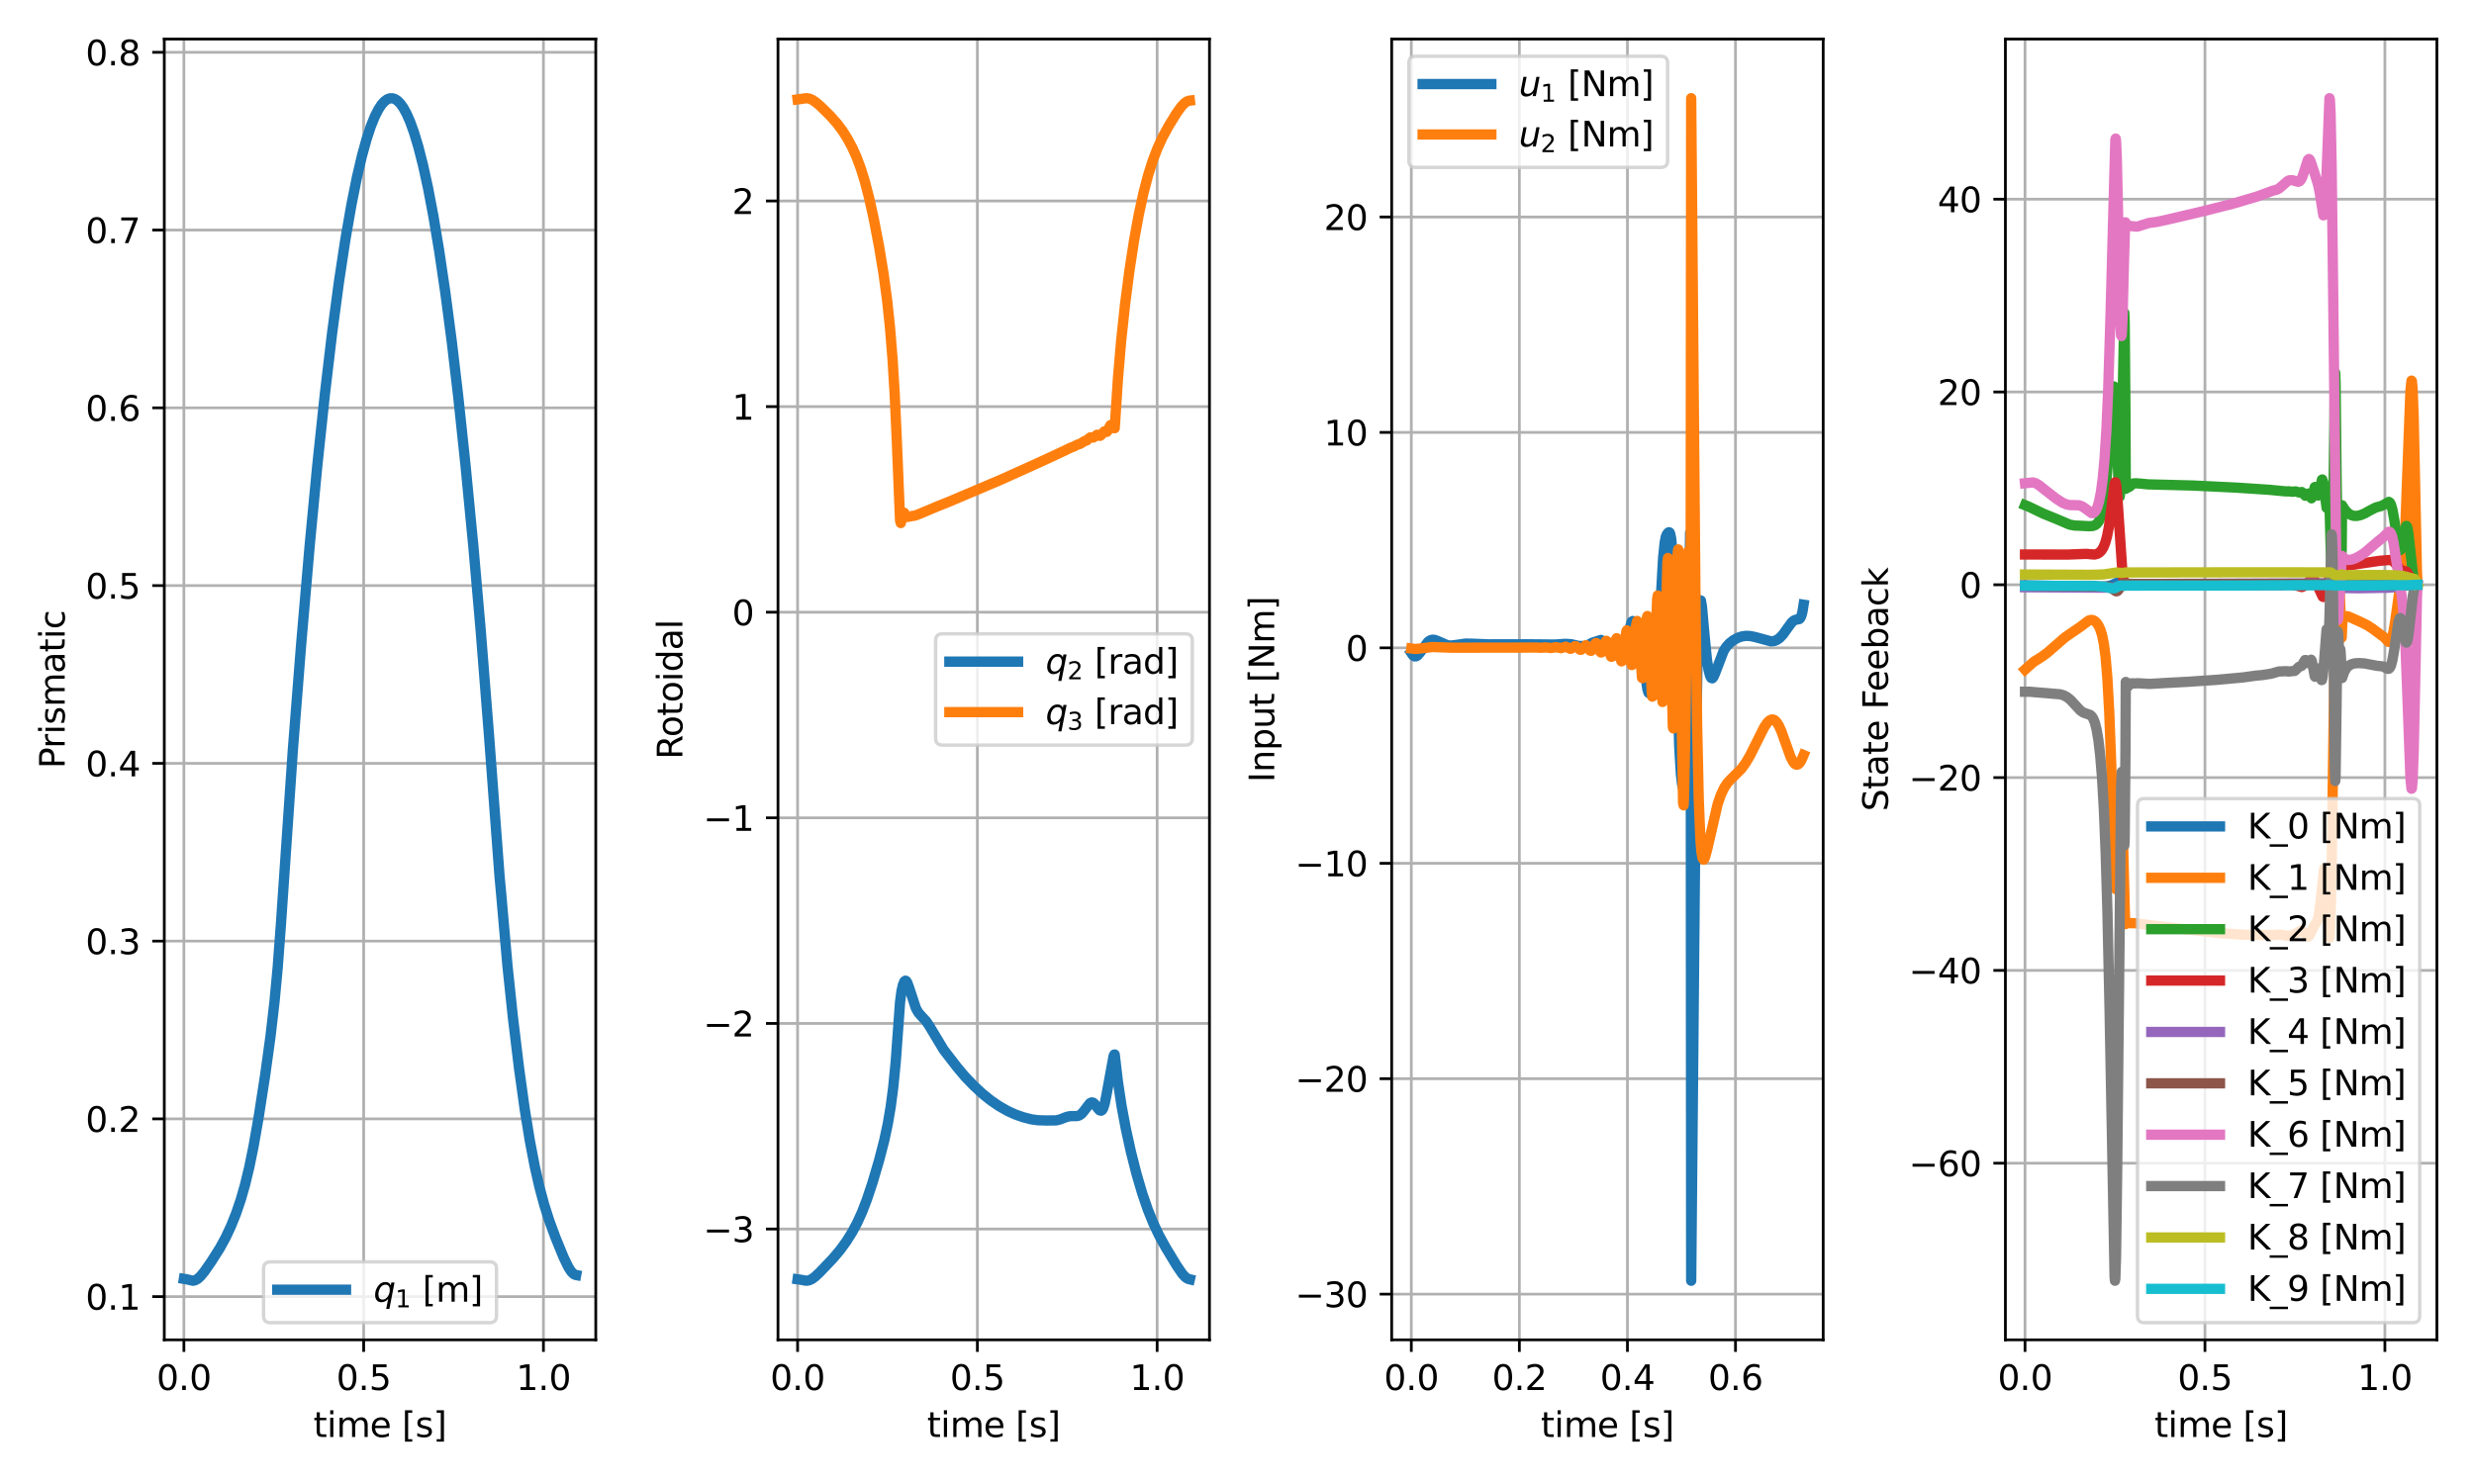 <?xml version="1.0" encoding="utf-8" standalone="no"?>
<!DOCTYPE svg PUBLIC "-//W3C//DTD SVG 1.1//EN"
  "http://www.w3.org/Graphics/SVG/1.1/DTD/svg11.dtd">
<svg xmlns:xlink="http://www.w3.org/1999/xlink" width="720pt" height="432pt" viewBox="0 0 720 432" xmlns="http://www.w3.org/2000/svg" version="1.1">
 <defs>
  <style type="text/css">*{stroke-linejoin: round; stroke-linecap: butt}</style>
 </defs>
 <g id="figure_1">
  <g id="patch_1">
   <path d="M 0 432 
L 720 432 
L 720 0 
L 0 0 
z
" style="fill: #ffffff"/>
  </g>
  <g id="axes_1">
   <g id="patch_2">
    <path d="M 47.81 390.04 
L 173.385 390.04 
L 173.385 11.371 
L 47.81 11.371 
z
" style="fill: #ffffff"/>
   </g>
   <g id="matplotlib.axis_1">
    <g id="xtick_1">
     <g id="line2d_1">
      <path d="M 53.518 390.04 
L 53.518 11.371 
" clip-path="url(#p62d9723cae)" style="fill: none; stroke: #b0b0b0; stroke-width: 0.8; stroke-linecap: square"/>
     </g>
     <g id="line2d_2">
      <defs>
       <path id="m9825c13d8b" d="M 0 0 
L 0 3.5 
" style="stroke: #000000; stroke-width: 0.8"/>
      </defs>
      <g>
       <use xlink:href="#m9825c13d8b" x="53.518" y="390.04" style="stroke: #000000; stroke-width: 0.8"/>
      </g>
     </g>
     <g id="text_1">
      <!-- 0.0 -->
      <g transform="translate(45.566 404.638)scale(0.1 -0.1)">
       <defs>
        <path id="DejaVuSans-30" d="M 2034 4250 
Q 1547 4250 1301 3770 
Q 1056 3291 1056 2328 
Q 1056 1369 1301 889 
Q 1547 409 2034 409 
Q 2525 409 2770 889 
Q 3016 1369 3016 2328 
Q 3016 3291 2770 3770 
Q 2525 4250 2034 4250 
z
M 2034 4750 
Q 2819 4750 3233 4129 
Q 3647 3509 3647 2328 
Q 3647 1150 3233 529 
Q 2819 -91 2034 -91 
Q 1250 -91 836 529 
Q 422 1150 422 2328 
Q 422 3509 836 4129 
Q 1250 4750 2034 4750 
z
" transform="scale(0.016)"/>
        <path id="DejaVuSans-2e" d="M 684 794 
L 1344 794 
L 1344 0 
L 684 0 
L 684 794 
z
" transform="scale(0.016)"/>
       </defs>
       <use xlink:href="#DejaVuSans-30"/>
       <use xlink:href="#DejaVuSans-2e" x="63.623"/>
       <use xlink:href="#DejaVuSans-30" x="95.41"/>
      </g>
     </g>
    </g>
    <g id="xtick_2">
     <g id="line2d_3">
      <path d="M 105.837 390.04 
L 105.837 11.371 
" clip-path="url(#p62d9723cae)" style="fill: none; stroke: #b0b0b0; stroke-width: 0.8; stroke-linecap: square"/>
     </g>
     <g id="line2d_4">
      <g>
       <use xlink:href="#m9825c13d8b" x="105.837" y="390.04" style="stroke: #000000; stroke-width: 0.8"/>
      </g>
     </g>
     <g id="text_2">
      <!-- 0.5 -->
      <g transform="translate(97.885 404.638)scale(0.1 -0.1)">
       <defs>
        <path id="DejaVuSans-35" d="M 691 4666 
L 3169 4666 
L 3169 4134 
L 1269 4134 
L 1269 2991 
Q 1406 3038 1543 3061 
Q 1681 3084 1819 3084 
Q 2600 3084 3056 2656 
Q 3513 2228 3513 1497 
Q 3513 744 3044 326 
Q 2575 -91 1722 -91 
Q 1428 -91 1123 -41 
Q 819 9 494 109 
L 494 744 
Q 775 591 1075 516 
Q 1375 441 1709 441 
Q 2250 441 2565 725 
Q 2881 1009 2881 1497 
Q 2881 1984 2565 2268 
Q 2250 2553 1709 2553 
Q 1456 2553 1204 2497 
Q 953 2441 691 2322 
L 691 4666 
z
" transform="scale(0.016)"/>
       </defs>
       <use xlink:href="#DejaVuSans-30"/>
       <use xlink:href="#DejaVuSans-2e" x="63.623"/>
       <use xlink:href="#DejaVuSans-35" x="95.41"/>
      </g>
     </g>
    </g>
    <g id="xtick_3">
     <g id="line2d_5">
      <path d="M 158.155 390.04 
L 158.155 11.371 
" clip-path="url(#p62d9723cae)" style="fill: none; stroke: #b0b0b0; stroke-width: 0.8; stroke-linecap: square"/>
     </g>
     <g id="line2d_6">
      <g>
       <use xlink:href="#m9825c13d8b" x="158.155" y="390.04" style="stroke: #000000; stroke-width: 0.8"/>
      </g>
     </g>
     <g id="text_3">
      <!-- 1.0 -->
      <g transform="translate(150.204 404.638)scale(0.1 -0.1)">
       <defs>
        <path id="DejaVuSans-31" d="M 794 531 
L 1825 531 
L 1825 4091 
L 703 3866 
L 703 4441 
L 1819 4666 
L 2450 4666 
L 2450 531 
L 3481 531 
L 3481 0 
L 794 0 
L 794 531 
z
" transform="scale(0.016)"/>
       </defs>
       <use xlink:href="#DejaVuSans-31"/>
       <use xlink:href="#DejaVuSans-2e" x="63.623"/>
       <use xlink:href="#DejaVuSans-30" x="95.41"/>
      </g>
     </g>
    </g>
    <g id="text_4">
     <!-- time [s] -->
     <g transform="translate(91.206 418.317)scale(0.1 -0.1)">
      <defs>
       <path id="DejaVuSans-74" d="M 1172 4494 
L 1172 3500 
L 2356 3500 
L 2356 3053 
L 1172 3053 
L 1172 1153 
Q 1172 725 1289 603 
Q 1406 481 1766 481 
L 2356 481 
L 2356 0 
L 1766 0 
Q 1100 0 847 248 
Q 594 497 594 1153 
L 594 3053 
L 172 3053 
L 172 3500 
L 594 3500 
L 594 4494 
L 1172 4494 
z
" transform="scale(0.016)"/>
       <path id="DejaVuSans-69" d="M 603 3500 
L 1178 3500 
L 1178 0 
L 603 0 
L 603 3500 
z
M 603 4863 
L 1178 4863 
L 1178 4134 
L 603 4134 
L 603 4863 
z
" transform="scale(0.016)"/>
       <path id="DejaVuSans-6d" d="M 3328 2828 
Q 3544 3216 3844 3400 
Q 4144 3584 4550 3584 
Q 5097 3584 5394 3201 
Q 5691 2819 5691 2113 
L 5691 0 
L 5113 0 
L 5113 2094 
Q 5113 2597 4934 2840 
Q 4756 3084 4391 3084 
Q 3944 3084 3684 2787 
Q 3425 2491 3425 1978 
L 3425 0 
L 2847 0 
L 2847 2094 
Q 2847 2600 2669 2842 
Q 2491 3084 2119 3084 
Q 1678 3084 1418 2786 
Q 1159 2488 1159 1978 
L 1159 0 
L 581 0 
L 581 3500 
L 1159 3500 
L 1159 2956 
Q 1356 3278 1631 3431 
Q 1906 3584 2284 3584 
Q 2666 3584 2933 3390 
Q 3200 3197 3328 2828 
z
" transform="scale(0.016)"/>
       <path id="DejaVuSans-65" d="M 3597 1894 
L 3597 1613 
L 953 1613 
Q 991 1019 1311 708 
Q 1631 397 2203 397 
Q 2534 397 2845 478 
Q 3156 559 3463 722 
L 3463 178 
Q 3153 47 2828 -22 
Q 2503 -91 2169 -91 
Q 1331 -91 842 396 
Q 353 884 353 1716 
Q 353 2575 817 3079 
Q 1281 3584 2069 3584 
Q 2775 3584 3186 3129 
Q 3597 2675 3597 1894 
z
M 3022 2063 
Q 3016 2534 2758 2815 
Q 2500 3097 2075 3097 
Q 1594 3097 1305 2825 
Q 1016 2553 972 2059 
L 3022 2063 
z
" transform="scale(0.016)"/>
       <path id="DejaVuSans-20" transform="scale(0.016)"/>
       <path id="DejaVuSans-5b" d="M 550 4863 
L 1875 4863 
L 1875 4416 
L 1125 4416 
L 1125 -397 
L 1875 -397 
L 1875 -844 
L 550 -844 
L 550 4863 
z
" transform="scale(0.016)"/>
       <path id="DejaVuSans-73" d="M 2834 3397 
L 2834 2853 
Q 2591 2978 2328 3040 
Q 2066 3103 1784 3103 
Q 1356 3103 1142 2972 
Q 928 2841 928 2578 
Q 928 2378 1081 2264 
Q 1234 2150 1697 2047 
L 1894 2003 
Q 2506 1872 2764 1633 
Q 3022 1394 3022 966 
Q 3022 478 2636 193 
Q 2250 -91 1575 -91 
Q 1294 -91 989 -36 
Q 684 19 347 128 
L 347 722 
Q 666 556 975 473 
Q 1284 391 1588 391 
Q 1994 391 2212 530 
Q 2431 669 2431 922 
Q 2431 1156 2273 1281 
Q 2116 1406 1581 1522 
L 1381 1569 
Q 847 1681 609 1914 
Q 372 2147 372 2553 
Q 372 3047 722 3315 
Q 1072 3584 1716 3584 
Q 2034 3584 2315 3537 
Q 2597 3491 2834 3397 
z
" transform="scale(0.016)"/>
       <path id="DejaVuSans-5d" d="M 1947 4863 
L 1947 -844 
L 622 -844 
L 622 -397 
L 1369 -397 
L 1369 4416 
L 622 4416 
L 622 4863 
L 1947 4863 
z
" transform="scale(0.016)"/>
      </defs>
      <use xlink:href="#DejaVuSans-74"/>
      <use xlink:href="#DejaVuSans-69" x="39.209"/>
      <use xlink:href="#DejaVuSans-6d" x="66.992"/>
      <use xlink:href="#DejaVuSans-65" x="164.404"/>
      <use xlink:href="#DejaVuSans-20" x="225.928"/>
      <use xlink:href="#DejaVuSans-5b" x="257.715"/>
      <use xlink:href="#DejaVuSans-73" x="296.729"/>
      <use xlink:href="#DejaVuSans-5d" x="348.828"/>
     </g>
    </g>
   </g>
   <g id="matplotlib.axis_2">
    <g id="ytick_1">
     <g id="line2d_7">
      <path d="M 47.81 377.45 
L 173.385 377.45 
" clip-path="url(#p62d9723cae)" style="fill: none; stroke: #b0b0b0; stroke-width: 0.8; stroke-linecap: square"/>
     </g>
     <g id="line2d_8">
      <defs>
       <path id="m1cd58f0fd1" d="M 0 0 
L -3.5 0 
" style="stroke: #000000; stroke-width: 0.8"/>
      </defs>
      <g>
       <use xlink:href="#m1cd58f0fd1" x="47.81" y="377.45" style="stroke: #000000; stroke-width: 0.8"/>
      </g>
     </g>
     <g id="text_5">
      <!-- 0.1 -->
      <g transform="translate(24.907 381.249)scale(0.1 -0.1)">
       <use xlink:href="#DejaVuSans-30"/>
       <use xlink:href="#DejaVuSans-2e" x="63.623"/>
       <use xlink:href="#DejaVuSans-31" x="95.41"/>
      </g>
     </g>
    </g>
    <g id="ytick_2">
     <g id="line2d_9">
      <path d="M 47.81 325.704 
L 173.385 325.704 
" clip-path="url(#p62d9723cae)" style="fill: none; stroke: #b0b0b0; stroke-width: 0.8; stroke-linecap: square"/>
     </g>
     <g id="line2d_10">
      <g>
       <use xlink:href="#m1cd58f0fd1" x="47.81" y="325.704" style="stroke: #000000; stroke-width: 0.8"/>
      </g>
     </g>
     <g id="text_6">
      <!-- 0.2 -->
      <g transform="translate(24.907 329.503)scale(0.1 -0.1)">
       <defs>
        <path id="DejaVuSans-32" d="M 1228 531 
L 3431 531 
L 3431 0 
L 469 0 
L 469 531 
Q 828 903 1448 1529 
Q 2069 2156 2228 2338 
Q 2531 2678 2651 2914 
Q 2772 3150 2772 3378 
Q 2772 3750 2511 3984 
Q 2250 4219 1831 4219 
Q 1534 4219 1204 4116 
Q 875 4013 500 3803 
L 500 4441 
Q 881 4594 1212 4672 
Q 1544 4750 1819 4750 
Q 2544 4750 2975 4387 
Q 3406 4025 3406 3419 
Q 3406 3131 3298 2873 
Q 3191 2616 2906 2266 
Q 2828 2175 2409 1742 
Q 1991 1309 1228 531 
z
" transform="scale(0.016)"/>
       </defs>
       <use xlink:href="#DejaVuSans-30"/>
       <use xlink:href="#DejaVuSans-2e" x="63.623"/>
       <use xlink:href="#DejaVuSans-32" x="95.41"/>
      </g>
     </g>
    </g>
    <g id="ytick_3">
     <g id="line2d_11">
      <path d="M 47.81 273.958 
L 173.385 273.958 
" clip-path="url(#p62d9723cae)" style="fill: none; stroke: #b0b0b0; stroke-width: 0.8; stroke-linecap: square"/>
     </g>
     <g id="line2d_12">
      <g>
       <use xlink:href="#m1cd58f0fd1" x="47.81" y="273.958" style="stroke: #000000; stroke-width: 0.8"/>
      </g>
     </g>
     <g id="text_7">
      <!-- 0.3 -->
      <g transform="translate(24.907 277.757)scale(0.1 -0.1)">
       <defs>
        <path id="DejaVuSans-33" d="M 2597 2516 
Q 3050 2419 3304 2112 
Q 3559 1806 3559 1356 
Q 3559 666 3084 287 
Q 2609 -91 1734 -91 
Q 1441 -91 1130 -33 
Q 819 25 488 141 
L 488 750 
Q 750 597 1062 519 
Q 1375 441 1716 441 
Q 2309 441 2620 675 
Q 2931 909 2931 1356 
Q 2931 1769 2642 2001 
Q 2353 2234 1838 2234 
L 1294 2234 
L 1294 2753 
L 1863 2753 
Q 2328 2753 2575 2939 
Q 2822 3125 2822 3475 
Q 2822 3834 2567 4026 
Q 2313 4219 1838 4219 
Q 1578 4219 1281 4162 
Q 984 4106 628 3988 
L 628 4550 
Q 988 4650 1302 4700 
Q 1616 4750 1894 4750 
Q 2613 4750 3031 4423 
Q 3450 4097 3450 3541 
Q 3450 3153 3228 2886 
Q 3006 2619 2597 2516 
z
" transform="scale(0.016)"/>
       </defs>
       <use xlink:href="#DejaVuSans-30"/>
       <use xlink:href="#DejaVuSans-2e" x="63.623"/>
       <use xlink:href="#DejaVuSans-33" x="95.41"/>
      </g>
     </g>
    </g>
    <g id="ytick_4">
     <g id="line2d_13">
      <path d="M 47.81 222.212 
L 173.385 222.212 
" clip-path="url(#p62d9723cae)" style="fill: none; stroke: #b0b0b0; stroke-width: 0.8; stroke-linecap: square"/>
     </g>
     <g id="line2d_14">
      <g>
       <use xlink:href="#m1cd58f0fd1" x="47.81" y="222.212" style="stroke: #000000; stroke-width: 0.8"/>
      </g>
     </g>
     <g id="text_8">
      <!-- 0.4 -->
      <g transform="translate(24.907 226.011)scale(0.1 -0.1)">
       <defs>
        <path id="DejaVuSans-34" d="M 2419 4116 
L 825 1625 
L 2419 1625 
L 2419 4116 
z
M 2253 4666 
L 3047 4666 
L 3047 1625 
L 3713 1625 
L 3713 1100 
L 3047 1100 
L 3047 0 
L 2419 0 
L 2419 1100 
L 313 1100 
L 313 1709 
L 2253 4666 
z
" transform="scale(0.016)"/>
       </defs>
       <use xlink:href="#DejaVuSans-30"/>
       <use xlink:href="#DejaVuSans-2e" x="63.623"/>
       <use xlink:href="#DejaVuSans-34" x="95.41"/>
      </g>
     </g>
    </g>
    <g id="ytick_5">
     <g id="line2d_15">
      <path d="M 47.81 170.466 
L 173.385 170.466 
" clip-path="url(#p62d9723cae)" style="fill: none; stroke: #b0b0b0; stroke-width: 0.8; stroke-linecap: square"/>
     </g>
     <g id="line2d_16">
      <g>
       <use xlink:href="#m1cd58f0fd1" x="47.81" y="170.466" style="stroke: #000000; stroke-width: 0.8"/>
      </g>
     </g>
     <g id="text_9">
      <!-- 0.5 -->
      <g transform="translate(24.907 174.266)scale(0.1 -0.1)">
       <use xlink:href="#DejaVuSans-30"/>
       <use xlink:href="#DejaVuSans-2e" x="63.623"/>
       <use xlink:href="#DejaVuSans-35" x="95.41"/>
      </g>
     </g>
    </g>
    <g id="ytick_6">
     <g id="line2d_17">
      <path d="M 47.81 118.721 
L 173.385 118.721 
" clip-path="url(#p62d9723cae)" style="fill: none; stroke: #b0b0b0; stroke-width: 0.8; stroke-linecap: square"/>
     </g>
     <g id="line2d_18">
      <g>
       <use xlink:href="#m1cd58f0fd1" x="47.81" y="118.721" style="stroke: #000000; stroke-width: 0.8"/>
      </g>
     </g>
     <g id="text_10">
      <!-- 0.6 -->
      <g transform="translate(24.907 122.52)scale(0.1 -0.1)">
       <defs>
        <path id="DejaVuSans-36" d="M 2113 2584 
Q 1688 2584 1439 2293 
Q 1191 2003 1191 1497 
Q 1191 994 1439 701 
Q 1688 409 2113 409 
Q 2538 409 2786 701 
Q 3034 994 3034 1497 
Q 3034 2003 2786 2293 
Q 2538 2584 2113 2584 
z
M 3366 4563 
L 3366 3988 
Q 3128 4100 2886 4159 
Q 2644 4219 2406 4219 
Q 1781 4219 1451 3797 
Q 1122 3375 1075 2522 
Q 1259 2794 1537 2939 
Q 1816 3084 2150 3084 
Q 2853 3084 3261 2657 
Q 3669 2231 3669 1497 
Q 3669 778 3244 343 
Q 2819 -91 2113 -91 
Q 1303 -91 875 529 
Q 447 1150 447 2328 
Q 447 3434 972 4092 
Q 1497 4750 2381 4750 
Q 2619 4750 2861 4703 
Q 3103 4656 3366 4563 
z
" transform="scale(0.016)"/>
       </defs>
       <use xlink:href="#DejaVuSans-30"/>
       <use xlink:href="#DejaVuSans-2e" x="63.623"/>
       <use xlink:href="#DejaVuSans-36" x="95.41"/>
      </g>
     </g>
    </g>
    <g id="ytick_7">
     <g id="line2d_19">
      <path d="M 47.81 66.975 
L 173.385 66.975 
" clip-path="url(#p62d9723cae)" style="fill: none; stroke: #b0b0b0; stroke-width: 0.8; stroke-linecap: square"/>
     </g>
     <g id="line2d_20">
      <g>
       <use xlink:href="#m1cd58f0fd1" x="47.81" y="66.975" style="stroke: #000000; stroke-width: 0.8"/>
      </g>
     </g>
     <g id="text_11">
      <!-- 0.7 -->
      <g transform="translate(24.907 70.774)scale(0.1 -0.1)">
       <defs>
        <path id="DejaVuSans-37" d="M 525 4666 
L 3525 4666 
L 3525 4397 
L 1831 0 
L 1172 0 
L 2766 4134 
L 525 4134 
L 525 4666 
z
" transform="scale(0.016)"/>
       </defs>
       <use xlink:href="#DejaVuSans-30"/>
       <use xlink:href="#DejaVuSans-2e" x="63.623"/>
       <use xlink:href="#DejaVuSans-37" x="95.41"/>
      </g>
     </g>
    </g>
    <g id="ytick_8">
     <g id="line2d_21">
      <path d="M 47.81 15.229 
L 173.385 15.229 
" clip-path="url(#p62d9723cae)" style="fill: none; stroke: #b0b0b0; stroke-width: 0.8; stroke-linecap: square"/>
     </g>
     <g id="line2d_22">
      <g>
       <use xlink:href="#m1cd58f0fd1" x="47.81" y="15.229" style="stroke: #000000; stroke-width: 0.8"/>
      </g>
     </g>
     <g id="text_12">
      <!-- 0.8 -->
      <g transform="translate(24.907 19.028)scale(0.1 -0.1)">
       <defs>
        <path id="DejaVuSans-38" d="M 2034 2216 
Q 1584 2216 1326 1975 
Q 1069 1734 1069 1313 
Q 1069 891 1326 650 
Q 1584 409 2034 409 
Q 2484 409 2743 651 
Q 3003 894 3003 1313 
Q 3003 1734 2745 1975 
Q 2488 2216 2034 2216 
z
M 1403 2484 
Q 997 2584 770 2862 
Q 544 3141 544 3541 
Q 544 4100 942 4425 
Q 1341 4750 2034 4750 
Q 2731 4750 3128 4425 
Q 3525 4100 3525 3541 
Q 3525 3141 3298 2862 
Q 3072 2584 2669 2484 
Q 3125 2378 3379 2068 
Q 3634 1759 3634 1313 
Q 3634 634 3220 271 
Q 2806 -91 2034 -91 
Q 1263 -91 848 271 
Q 434 634 434 1313 
Q 434 1759 690 2068 
Q 947 2378 1403 2484 
z
M 1172 3481 
Q 1172 3119 1398 2916 
Q 1625 2713 2034 2713 
Q 2441 2713 2670 2916 
Q 2900 3119 2900 3481 
Q 2900 3844 2670 4047 
Q 2441 4250 2034 4250 
Q 1625 4250 1398 4047 
Q 1172 3844 1172 3481 
z
" transform="scale(0.016)"/>
       </defs>
       <use xlink:href="#DejaVuSans-30"/>
       <use xlink:href="#DejaVuSans-2e" x="63.623"/>
       <use xlink:href="#DejaVuSans-38" x="95.41"/>
      </g>
     </g>
    </g>
    <g id="text_13">
     <!-- Prismatic -->
     <g transform="translate(18.827 223.715)rotate(-90)scale(0.1 -0.1)">
      <defs>
       <path id="DejaVuSans-50" d="M 1259 4147 
L 1259 2394 
L 2053 2394 
Q 2494 2394 2734 2622 
Q 2975 2850 2975 3272 
Q 2975 3691 2734 3919 
Q 2494 4147 2053 4147 
L 1259 4147 
z
M 628 4666 
L 2053 4666 
Q 2838 4666 3239 4311 
Q 3641 3956 3641 3272 
Q 3641 2581 3239 2228 
Q 2838 1875 2053 1875 
L 1259 1875 
L 1259 0 
L 628 0 
L 628 4666 
z
" transform="scale(0.016)"/>
       <path id="DejaVuSans-72" d="M 2631 2963 
Q 2534 3019 2420 3045 
Q 2306 3072 2169 3072 
Q 1681 3072 1420 2755 
Q 1159 2438 1159 1844 
L 1159 0 
L 581 0 
L 581 3500 
L 1159 3500 
L 1159 2956 
Q 1341 3275 1631 3429 
Q 1922 3584 2338 3584 
Q 2397 3584 2469 3576 
Q 2541 3569 2628 3553 
L 2631 2963 
z
" transform="scale(0.016)"/>
       <path id="DejaVuSans-61" d="M 2194 1759 
Q 1497 1759 1228 1600 
Q 959 1441 959 1056 
Q 959 750 1161 570 
Q 1363 391 1709 391 
Q 2188 391 2477 730 
Q 2766 1069 2766 1631 
L 2766 1759 
L 2194 1759 
z
M 3341 1997 
L 3341 0 
L 2766 0 
L 2766 531 
Q 2569 213 2275 61 
Q 1981 -91 1556 -91 
Q 1019 -91 701 211 
Q 384 513 384 1019 
Q 384 1609 779 1909 
Q 1175 2209 1959 2209 
L 2766 2209 
L 2766 2266 
Q 2766 2663 2505 2880 
Q 2244 3097 1772 3097 
Q 1472 3097 1187 3025 
Q 903 2953 641 2809 
L 641 3341 
Q 956 3463 1253 3523 
Q 1550 3584 1831 3584 
Q 2591 3584 2966 3190 
Q 3341 2797 3341 1997 
z
" transform="scale(0.016)"/>
       <path id="DejaVuSans-63" d="M 3122 3366 
L 3122 2828 
Q 2878 2963 2633 3030 
Q 2388 3097 2138 3097 
Q 1578 3097 1268 2742 
Q 959 2388 959 1747 
Q 959 1106 1268 751 
Q 1578 397 2138 397 
Q 2388 397 2633 464 
Q 2878 531 3122 666 
L 3122 134 
Q 2881 22 2623 -34 
Q 2366 -91 2075 -91 
Q 1284 -91 818 406 
Q 353 903 353 1747 
Q 353 2603 823 3093 
Q 1294 3584 2113 3584 
Q 2378 3584 2631 3529 
Q 2884 3475 3122 3366 
z
" transform="scale(0.016)"/>
      </defs>
      <use xlink:href="#DejaVuSans-50"/>
      <use xlink:href="#DejaVuSans-72" x="58.553"/>
      <use xlink:href="#DejaVuSans-69" x="99.666"/>
      <use xlink:href="#DejaVuSans-73" x="127.449"/>
      <use xlink:href="#DejaVuSans-6d" x="179.549"/>
      <use xlink:href="#DejaVuSans-61" x="276.961"/>
      <use xlink:href="#DejaVuSans-74" x="338.24"/>
      <use xlink:href="#DejaVuSans-69" x="377.449"/>
      <use xlink:href="#DejaVuSans-63" x="405.232"/>
     </g>
    </g>
   </g>
   <g id="line2d_23">
    <path d="M 53.518 372.275 
L 54.25 372.394 
L 56.134 372.826 
L 56.762 372.701 
L 57.494 372.305 
L 58.331 371.555 
L 59.482 370.156 
L 61.47 367.296 
L 63.982 363.332 
L 65.656 360.277 
L 67.225 356.932 
L 68.69 353.275 
L 70.051 349.283 
L 71.306 344.915 
L 72.562 339.707 
L 73.818 333.538 
L 75.282 325.176 
L 77.166 313.007 
L 78.735 301.579 
L 79.887 291.605 
L 80.828 281.51 
L 81.77 268.856 
L 85.223 218.373 
L 87.63 187.752 
L 90.141 158.63 
L 92.338 135.576 
L 94.536 114.839 
L 96.628 97.154 
L 98.617 82.235 
L 100.5 69.805 
L 102.279 59.571 
L 103.848 51.752 
L 105.313 45.48 
L 106.674 40.544 
L 107.929 36.743 
L 109.08 33.896 
L 110.127 31.835 
L 111.068 30.411 
L 111.905 29.488 
L 112.743 28.886 
L 113.475 28.623 
L 114.207 28.607 
L 114.94 28.837 
L 115.672 29.312 
L 116.509 30.157 
L 117.347 31.322 
L 118.288 33.017 
L 119.335 35.378 
L 120.486 38.556 
L 121.741 42.716 
L 123.102 48.034 
L 124.567 54.705 
L 126.136 62.949 
L 127.81 73.002 
L 129.589 85.075 
L 131.473 99.403 
L 133.356 115.416 
L 135.449 135.169 
L 137.751 158.965 
L 139.844 182.908 
L 142.355 214.607 
L 145.389 255.189 
L 145.808 259.731 
L 147.691 281.178 
L 149.261 296.09 
L 151.04 310.854 
L 152.714 322.921 
L 154.179 331.971 
L 155.644 339.628 
L 157.004 345.605 
L 158.364 350.653 
L 159.829 355.268 
L 161.608 360.113 
L 164.015 365.993 
L 165.375 368.816 
L 166.212 370.125 
L 166.945 370.869 
L 167.468 371.13 
L 167.677 371.169 
L 167.677 371.169 
" clip-path="url(#p62d9723cae)" style="fill: none; stroke: #1f77b4; stroke-width: 3; stroke-linecap: square"/>
   </g>
   <g id="patch_3">
    <path d="M 47.81 390.04 
L 47.81 11.371 
" style="fill: none; stroke: #000000; stroke-width: 0.8; stroke-linejoin: miter; stroke-linecap: square"/>
   </g>
   <g id="patch_4">
    <path d="M 173.385 390.04 
L 173.385 11.371 
" style="fill: none; stroke: #000000; stroke-width: 0.8; stroke-linejoin: miter; stroke-linecap: square"/>
   </g>
   <g id="patch_5">
    <path d="M 47.81 390.04 
L 173.385 390.04 
" style="fill: none; stroke: #000000; stroke-width: 0.8; stroke-linejoin: miter; stroke-linecap: square"/>
   </g>
   <g id="patch_6">
    <path d="M 47.81 11.371 
L 173.385 11.371 
" style="fill: none; stroke: #000000; stroke-width: 0.8; stroke-linejoin: miter; stroke-linecap: square"/>
   </g>
   <g id="legend_1">
    <g id="patch_7">
     <path d="M 78.698 385.04 
L 142.498 385.04 
Q 144.498 385.04 144.498 383.04 
L 144.498 369.34 
Q 144.498 367.34 142.498 367.34 
L 78.698 367.34 
Q 76.698 367.34 76.698 369.34 
L 76.698 383.04 
Q 76.698 385.04 78.698 385.04 
z
" style="fill: #ffffff; opacity: 0.8; stroke: #cccccc; stroke-linejoin: miter"/>
    </g>
    <g id="line2d_24">
     <path d="M 80.698 375.44 
L 90.698 375.44 
L 100.698 375.44 
" style="fill: none; stroke: #1f77b4; stroke-width: 3; stroke-linecap: square"/>
    </g>
    <g id="text_14">
     <!-- $q_1$ [m] -->
     <g transform="translate(108.698 378.94)scale(0.1 -0.1)">
      <defs>
       <path id="DejaVuSans-Oblique-71" d="M 2669 525 
Q 2438 222 2123 65 
Q 1809 -91 1428 -91 
Q 897 -91 595 267 
Q 294 625 294 1253 
Q 294 1759 480 2231 
Q 666 2703 1013 3078 
Q 1238 3322 1530 3453 
Q 1822 3584 2144 3584 
Q 2531 3584 2781 3431 
Q 3031 3278 3144 2969 
L 3244 3494 
L 3822 3494 
L 2888 -1319 
L 2309 -1319 
L 2669 525 
z
M 891 1338 
Q 891 875 1084 633 
Q 1278 391 1644 391 
Q 2188 391 2572 911 
Q 2956 1431 2956 2175 
Q 2956 2625 2757 2864 
Q 2559 3103 2188 3103 
Q 1916 3103 1684 2976 
Q 1453 2850 1281 2606 
Q 1100 2350 995 2006 
Q 891 1663 891 1338 
z
" transform="scale(0.016)"/>
      </defs>
      <use xlink:href="#DejaVuSans-Oblique-71" transform="translate(0 0.016)"/>
      <use xlink:href="#DejaVuSans-31" transform="translate(63.477 -16.391)scale(0.7)"/>
      <use xlink:href="#DejaVuSans-20" transform="translate(110.747 0.016)"/>
      <use xlink:href="#DejaVuSans-5b" transform="translate(142.534 0.016)"/>
      <use xlink:href="#DejaVuSans-6d" transform="translate(181.548 0.016)"/>
      <use xlink:href="#DejaVuSans-5d" transform="translate(278.96 0.016)"/>
     </g>
    </g>
   </g>
  </g>
  <g id="axes_2">
   <g id="patch_8">
    <path d="M 226.415 390.04 
L 351.99 390.04 
L 351.99 11.371 
L 226.415 11.371 
z
" style="fill: #ffffff"/>
   </g>
   <g id="matplotlib.axis_3">
    <g id="xtick_4">
     <g id="line2d_25">
      <path d="M 232.123 390.04 
L 232.123 11.371 
" clip-path="url(#p5aedc093a1)" style="fill: none; stroke: #b0b0b0; stroke-width: 0.8; stroke-linecap: square"/>
     </g>
     <g id="line2d_26">
      <g>
       <use xlink:href="#m9825c13d8b" x="232.123" y="390.04" style="stroke: #000000; stroke-width: 0.8"/>
      </g>
     </g>
     <g id="text_15">
      <!-- 0.0 -->
      <g transform="translate(224.171 404.638)scale(0.1 -0.1)">
       <use xlink:href="#DejaVuSans-30"/>
       <use xlink:href="#DejaVuSans-2e" x="63.623"/>
       <use xlink:href="#DejaVuSans-30" x="95.41"/>
      </g>
     </g>
    </g>
    <g id="xtick_5">
     <g id="line2d_27">
      <path d="M 284.442 390.04 
L 284.442 11.371 
" clip-path="url(#p5aedc093a1)" style="fill: none; stroke: #b0b0b0; stroke-width: 0.8; stroke-linecap: square"/>
     </g>
     <g id="line2d_28">
      <g>
       <use xlink:href="#m9825c13d8b" x="284.442" y="390.04" style="stroke: #000000; stroke-width: 0.8"/>
      </g>
     </g>
     <g id="text_16">
      <!-- 0.5 -->
      <g transform="translate(276.49 404.638)scale(0.1 -0.1)">
       <use xlink:href="#DejaVuSans-30"/>
       <use xlink:href="#DejaVuSans-2e" x="63.623"/>
       <use xlink:href="#DejaVuSans-35" x="95.41"/>
      </g>
     </g>
    </g>
    <g id="xtick_6">
     <g id="line2d_29">
      <path d="M 336.76 390.04 
L 336.76 11.371 
" clip-path="url(#p5aedc093a1)" style="fill: none; stroke: #b0b0b0; stroke-width: 0.8; stroke-linecap: square"/>
     </g>
     <g id="line2d_30">
      <g>
       <use xlink:href="#m9825c13d8b" x="336.76" y="390.04" style="stroke: #000000; stroke-width: 0.8"/>
      </g>
     </g>
     <g id="text_17">
      <!-- 1.0 -->
      <g transform="translate(328.809 404.638)scale(0.1 -0.1)">
       <use xlink:href="#DejaVuSans-31"/>
       <use xlink:href="#DejaVuSans-2e" x="63.623"/>
       <use xlink:href="#DejaVuSans-30" x="95.41"/>
      </g>
     </g>
    </g>
    <g id="text_18">
     <!-- time [s] -->
     <g transform="translate(269.811 418.317)scale(0.1 -0.1)">
      <use xlink:href="#DejaVuSans-74"/>
      <use xlink:href="#DejaVuSans-69" x="39.209"/>
      <use xlink:href="#DejaVuSans-6d" x="66.992"/>
      <use xlink:href="#DejaVuSans-65" x="164.404"/>
      <use xlink:href="#DejaVuSans-20" x="225.928"/>
      <use xlink:href="#DejaVuSans-5b" x="257.715"/>
      <use xlink:href="#DejaVuSans-73" x="296.729"/>
      <use xlink:href="#DejaVuSans-5d" x="348.828"/>
     </g>
    </g>
   </g>
   <g id="matplotlib.axis_4">
    <g id="ytick_9">
     <g id="line2d_31">
      <path d="M 226.415 357.775 
L 351.99 357.775 
" clip-path="url(#p5aedc093a1)" style="fill: none; stroke: #b0b0b0; stroke-width: 0.8; stroke-linecap: square"/>
     </g>
     <g id="line2d_32">
      <g>
       <use xlink:href="#m1cd58f0fd1" x="226.415" y="357.775" style="stroke: #000000; stroke-width: 0.8"/>
      </g>
     </g>
     <g id="text_19">
      <!-- −3 -->
      <g transform="translate(204.673 361.574)scale(0.1 -0.1)">
       <defs>
        <path id="DejaVuSans-2212" d="M 678 2272 
L 4684 2272 
L 4684 1741 
L 678 1741 
L 678 2272 
z
" transform="scale(0.016)"/>
       </defs>
       <use xlink:href="#DejaVuSans-2212"/>
       <use xlink:href="#DejaVuSans-33" x="83.789"/>
      </g>
     </g>
    </g>
    <g id="ytick_10">
     <g id="line2d_33">
      <path d="M 226.415 297.922 
L 351.99 297.922 
" clip-path="url(#p5aedc093a1)" style="fill: none; stroke: #b0b0b0; stroke-width: 0.8; stroke-linecap: square"/>
     </g>
     <g id="line2d_34">
      <g>
       <use xlink:href="#m1cd58f0fd1" x="226.415" y="297.922" style="stroke: #000000; stroke-width: 0.8"/>
      </g>
     </g>
     <g id="text_20">
      <!-- −2 -->
      <g transform="translate(204.673 301.721)scale(0.1 -0.1)">
       <use xlink:href="#DejaVuSans-2212"/>
       <use xlink:href="#DejaVuSans-32" x="83.789"/>
      </g>
     </g>
    </g>
    <g id="ytick_11">
     <g id="line2d_35">
      <path d="M 226.415 238.069 
L 351.99 238.069 
" clip-path="url(#p5aedc093a1)" style="fill: none; stroke: #b0b0b0; stroke-width: 0.8; stroke-linecap: square"/>
     </g>
     <g id="line2d_36">
      <g>
       <use xlink:href="#m1cd58f0fd1" x="226.415" y="238.069" style="stroke: #000000; stroke-width: 0.8"/>
      </g>
     </g>
     <g id="text_21">
      <!-- −1 -->
      <g transform="translate(204.673 241.868)scale(0.1 -0.1)">
       <use xlink:href="#DejaVuSans-2212"/>
       <use xlink:href="#DejaVuSans-31" x="83.789"/>
      </g>
     </g>
    </g>
    <g id="ytick_12">
     <g id="line2d_37">
      <path d="M 226.415 178.216 
L 351.99 178.216 
" clip-path="url(#p5aedc093a1)" style="fill: none; stroke: #b0b0b0; stroke-width: 0.8; stroke-linecap: square"/>
     </g>
     <g id="line2d_38">
      <g>
       <use xlink:href="#m1cd58f0fd1" x="226.415" y="178.216" style="stroke: #000000; stroke-width: 0.8"/>
      </g>
     </g>
     <g id="text_22">
      <!-- 0 -->
      <g transform="translate(213.053 182.015)scale(0.1 -0.1)">
       <use xlink:href="#DejaVuSans-30"/>
      </g>
     </g>
    </g>
    <g id="ytick_13">
     <g id="line2d_39">
      <path d="M 226.415 118.363 
L 351.99 118.363 
" clip-path="url(#p5aedc093a1)" style="fill: none; stroke: #b0b0b0; stroke-width: 0.8; stroke-linecap: square"/>
     </g>
     <g id="line2d_40">
      <g>
       <use xlink:href="#m1cd58f0fd1" x="226.415" y="118.363" style="stroke: #000000; stroke-width: 0.8"/>
      </g>
     </g>
     <g id="text_23">
      <!-- 1 -->
      <g transform="translate(213.053 122.162)scale(0.1 -0.1)">
       <use xlink:href="#DejaVuSans-31"/>
      </g>
     </g>
    </g>
    <g id="ytick_14">
     <g id="line2d_41">
      <path d="M 226.415 58.509 
L 351.99 58.509 
" clip-path="url(#p5aedc093a1)" style="fill: none; stroke: #b0b0b0; stroke-width: 0.8; stroke-linecap: square"/>
     </g>
     <g id="line2d_42">
      <g>
       <use xlink:href="#m1cd58f0fd1" x="226.415" y="58.509" style="stroke: #000000; stroke-width: 0.8"/>
      </g>
     </g>
     <g id="text_24">
      <!-- 2 -->
      <g transform="translate(213.053 62.309)scale(0.1 -0.1)">
       <use xlink:href="#DejaVuSans-32"/>
      </g>
     </g>
    </g>
    <g id="text_25">
     <!-- Rotoidal -->
     <g transform="translate(198.593 221.05)rotate(-90)scale(0.1 -0.1)">
      <defs>
       <path id="DejaVuSans-52" d="M 2841 2188 
Q 3044 2119 3236 1894 
Q 3428 1669 3622 1275 
L 4263 0 
L 3584 0 
L 2988 1197 
Q 2756 1666 2539 1819 
Q 2322 1972 1947 1972 
L 1259 1972 
L 1259 0 
L 628 0 
L 628 4666 
L 2053 4666 
Q 2853 4666 3247 4331 
Q 3641 3997 3641 3322 
Q 3641 2881 3436 2590 
Q 3231 2300 2841 2188 
z
M 1259 4147 
L 1259 2491 
L 2053 2491 
Q 2509 2491 2742 2702 
Q 2975 2913 2975 3322 
Q 2975 3731 2742 3939 
Q 2509 4147 2053 4147 
L 1259 4147 
z
" transform="scale(0.016)"/>
       <path id="DejaVuSans-6f" d="M 1959 3097 
Q 1497 3097 1228 2736 
Q 959 2375 959 1747 
Q 959 1119 1226 758 
Q 1494 397 1959 397 
Q 2419 397 2687 759 
Q 2956 1122 2956 1747 
Q 2956 2369 2687 2733 
Q 2419 3097 1959 3097 
z
M 1959 3584 
Q 2709 3584 3137 3096 
Q 3566 2609 3566 1747 
Q 3566 888 3137 398 
Q 2709 -91 1959 -91 
Q 1206 -91 779 398 
Q 353 888 353 1747 
Q 353 2609 779 3096 
Q 1206 3584 1959 3584 
z
" transform="scale(0.016)"/>
       <path id="DejaVuSans-64" d="M 2906 2969 
L 2906 4863 
L 3481 4863 
L 3481 0 
L 2906 0 
L 2906 525 
Q 2725 213 2448 61 
Q 2172 -91 1784 -91 
Q 1150 -91 751 415 
Q 353 922 353 1747 
Q 353 2572 751 3078 
Q 1150 3584 1784 3584 
Q 2172 3584 2448 3432 
Q 2725 3281 2906 2969 
z
M 947 1747 
Q 947 1113 1208 752 
Q 1469 391 1925 391 
Q 2381 391 2643 752 
Q 2906 1113 2906 1747 
Q 2906 2381 2643 2742 
Q 2381 3103 1925 3103 
Q 1469 3103 1208 2742 
Q 947 2381 947 1747 
z
" transform="scale(0.016)"/>
       <path id="DejaVuSans-6c" d="M 603 4863 
L 1178 4863 
L 1178 0 
L 603 0 
L 603 4863 
z
" transform="scale(0.016)"/>
      </defs>
      <use xlink:href="#DejaVuSans-52"/>
      <use xlink:href="#DejaVuSans-6f" x="64.982"/>
      <use xlink:href="#DejaVuSans-74" x="126.164"/>
      <use xlink:href="#DejaVuSans-6f" x="165.373"/>
      <use xlink:href="#DejaVuSans-69" x="226.555"/>
      <use xlink:href="#DejaVuSans-64" x="254.338"/>
      <use xlink:href="#DejaVuSans-61" x="317.814"/>
      <use xlink:href="#DejaVuSans-6c" x="379.094"/>
     </g>
    </g>
   </g>
   <g id="line2d_43">
    <path d="M 232.123 372.413 
L 233.065 372.548 
L 234.634 372.828 
L 235.367 372.733 
L 236.204 372.377 
L 237.146 371.709 
L 238.61 370.337 
L 242.377 366.383 
L 244.47 363.907 
L 246.354 361.318 
L 248.028 358.642 
L 249.493 355.903 
L 250.853 352.909 
L 252.318 349.109 
L 253.887 344.394 
L 255.771 338.033 
L 257.34 331.987 
L 258.387 327.081 
L 259.224 322.123 
L 259.956 316.509 
L 260.689 308.999 
L 261.317 300.32 
L 261.945 291.702 
L 262.363 288.514 
L 262.782 286.702 
L 263.2 285.714 
L 263.514 285.479 
L 263.723 285.568 
L 264.037 286.037 
L 264.56 287.45 
L 266.549 293.514 
L 267.281 294.795 
L 268.118 295.748 
L 269.583 297.331 
L 270.525 298.765 
L 274.606 305.556 
L 278.582 310.716 
L 280.884 313.446 
L 283.395 316.055 
L 286.011 318.473 
L 288.418 320.396 
L 290.824 322.034 
L 293.231 323.407 
L 295.428 324.412 
L 297.73 325.218 
L 300.137 325.841 
L 302.021 326.105 
L 304.636 326.182 
L 307.357 326.148 
L 308.508 325.88 
L 310.287 325.185 
L 311.333 324.928 
L 312.38 324.896 
L 313.531 324.894 
L 314.158 324.669 
L 314.786 324.215 
L 315.414 323.483 
L 317.193 321.162 
L 317.716 320.915 
L 318.135 320.998 
L 318.553 321.353 
L 319.39 322.513 
L 320.018 323.204 
L 320.437 323.334 
L 320.751 323.142 
L 321.065 322.613 
L 321.483 321.303 
L 322.006 318.776 
L 324.099 307.343 
L 324.308 306.981 
L 324.413 306.981 
L 325.355 315.003 
L 326.401 321.921 
L 327.657 328.639 
L 329.122 335.296 
L 330.796 341.88 
L 332.47 347.553 
L 334.04 352.112 
L 335.609 356.012 
L 337.283 359.562 
L 339.167 363.001 
L 342.515 368.527 
L 344.085 370.824 
L 345.026 371.832 
L 345.759 372.295 
L 346.282 372.421 
L 346.282 372.421 
" clip-path="url(#p5aedc093a1)" style="fill: none; stroke: #1f77b4; stroke-width: 3; stroke-linecap: square"/>
   </g>
   <g id="line2d_44">
    <path d="M 232.123 28.938 
L 233.169 28.8 
L 234.634 28.584 
L 235.471 28.69 
L 236.308 29.021 
L 237.355 29.702 
L 238.82 30.959 
L 241.54 33.631 
L 243.528 35.863 
L 245.203 38.095 
L 246.668 40.409 
L 248.028 42.947 
L 249.283 45.736 
L 250.539 49.098 
L 251.69 52.814 
L 252.946 57.649 
L 254.306 63.799 
L 255.876 71.996 
L 257.131 79.639 
L 258.178 87.403 
L 259.015 95.331 
L 259.747 104.396 
L 260.375 114.656 
L 261.003 128.398 
L 261.945 151.54 
L 262.154 152.269 
L 262.363 151.58 
L 262.886 149.329 
L 263.096 149.241 
L 263.409 149.729 
L 263.828 150.388 
L 264.142 150.48 
L 265.502 150.204 
L 266.235 150.11 
L 267.49 149.643 
L 272.408 147.572 
L 275.861 146.187 
L 291.243 139.664 
L 302.753 134.472 
L 307.566 132.248 
L 308.822 131.647 
L 309.868 131.169 
L 310.705 130.748 
L 311.543 130.338 
L 312.484 130 
L 313.531 129.456 
L 314.368 129.196 
L 315.623 128.401 
L 316.251 128.222 
L 316.774 127.732 
L 317.298 127.333 
L 317.716 127.342 
L 318.135 127.377 
L 318.449 127.208 
L 319.286 126.562 
L 319.6 126.666 
L 320.123 126.881 
L 320.437 126.668 
L 321.378 125.575 
L 321.797 125.724 
L 322.111 125.719 
L 322.32 125.492 
L 322.739 124.564 
L 323.157 123.777 
L 323.367 123.718 
L 323.576 123.892 
L 324.204 124.64 
L 324.413 124.645 
L 325.355 110.166 
L 326.296 99.115 
L 327.447 88.386 
L 328.703 78.716 
L 330.063 69.874 
L 331.424 62.411 
L 332.784 56.158 
L 334.144 50.971 
L 335.504 46.688 
L 336.865 43.142 
L 338.33 39.958 
L 340.004 36.861 
L 342.306 33.1 
L 343.771 31.046 
L 344.712 30.042 
L 345.445 29.527 
L 346.073 29.309 
L 346.282 29.284 
L 346.282 29.284 
" clip-path="url(#p5aedc093a1)" style="fill: none; stroke: #ff7f0e; stroke-width: 3; stroke-linecap: square"/>
   </g>
   <g id="patch_9">
    <path d="M 226.415 390.04 
L 226.415 11.371 
" style="fill: none; stroke: #000000; stroke-width: 0.8; stroke-linejoin: miter; stroke-linecap: square"/>
   </g>
   <g id="patch_10">
    <path d="M 351.99 390.04 
L 351.99 11.371 
" style="fill: none; stroke: #000000; stroke-width: 0.8; stroke-linejoin: miter; stroke-linecap: square"/>
   </g>
   <g id="patch_11">
    <path d="M 226.415 390.04 
L 351.99 390.04 
" style="fill: none; stroke: #000000; stroke-width: 0.8; stroke-linejoin: miter; stroke-linecap: square"/>
   </g>
   <g id="patch_12">
    <path d="M 226.415 11.371 
L 351.99 11.371 
" style="fill: none; stroke: #000000; stroke-width: 0.8; stroke-linejoin: miter; stroke-linecap: square"/>
   </g>
   <g id="legend_2">
    <g id="patch_13">
     <path d="M 274.29 216.906 
L 344.99 216.906 
Q 346.99 216.906 346.99 214.906 
L 346.99 186.506 
Q 346.99 184.506 344.99 184.506 
L 274.29 184.506 
Q 272.29 184.506 272.29 186.506 
L 272.29 214.906 
Q 272.29 216.906 274.29 216.906 
z
" style="fill: #ffffff; opacity: 0.8; stroke: #cccccc; stroke-linejoin: miter"/>
    </g>
    <g id="line2d_45">
     <path d="M 276.29 192.606 
L 286.29 192.606 
L 296.29 192.606 
" style="fill: none; stroke: #1f77b4; stroke-width: 3; stroke-linecap: square"/>
    </g>
    <g id="text_26">
     <!-- $q_2$ [rad] -->
     <g transform="translate(304.29 196.106)scale(0.1 -0.1)">
      <use xlink:href="#DejaVuSans-Oblique-71" transform="translate(0 0.016)"/>
      <use xlink:href="#DejaVuSans-32" transform="translate(63.477 -16.391)scale(0.7)"/>
      <use xlink:href="#DejaVuSans-20" transform="translate(110.747 0.016)"/>
      <use xlink:href="#DejaVuSans-5b" transform="translate(142.534 0.016)"/>
      <use xlink:href="#DejaVuSans-72" transform="translate(181.548 0.016)"/>
      <use xlink:href="#DejaVuSans-61" transform="translate(222.661 0.016)"/>
      <use xlink:href="#DejaVuSans-64" transform="translate(283.94 0.016)"/>
      <use xlink:href="#DejaVuSans-5d" transform="translate(347.417 0.016)"/>
     </g>
    </g>
    <g id="line2d_46">
     <path d="M 276.29 207.306 
L 286.29 207.306 
L 296.29 207.306 
" style="fill: none; stroke: #ff7f0e; stroke-width: 3; stroke-linecap: square"/>
    </g>
    <g id="text_27">
     <!-- $q_3$ [rad] -->
     <g transform="translate(304.29 210.806)scale(0.1 -0.1)">
      <use xlink:href="#DejaVuSans-Oblique-71" transform="translate(0 0.016)"/>
      <use xlink:href="#DejaVuSans-33" transform="translate(63.477 -16.391)scale(0.7)"/>
      <use xlink:href="#DejaVuSans-20" transform="translate(110.747 0.016)"/>
      <use xlink:href="#DejaVuSans-5b" transform="translate(142.534 0.016)"/>
      <use xlink:href="#DejaVuSans-72" transform="translate(181.548 0.016)"/>
      <use xlink:href="#DejaVuSans-61" transform="translate(222.661 0.016)"/>
      <use xlink:href="#DejaVuSans-64" transform="translate(283.94 0.016)"/>
      <use xlink:href="#DejaVuSans-5d" transform="translate(347.417 0.016)"/>
     </g>
    </g>
   </g>
  </g>
  <g id="axes_3">
   <g id="patch_14">
    <path d="M 405.02 390.04 
L 530.595 390.04 
L 530.595 11.371 
L 405.02 11.371 
z
" style="fill: #ffffff"/>
   </g>
   <g id="matplotlib.axis_5">
    <g id="xtick_7">
     <g id="line2d_47">
      <path d="M 410.728 390.04 
L 410.728 11.371 
" clip-path="url(#p0da5db2e53)" style="fill: none; stroke: #b0b0b0; stroke-width: 0.8; stroke-linecap: square"/>
     </g>
     <g id="line2d_48">
      <g>
       <use xlink:href="#m9825c13d8b" x="410.728" y="390.04" style="stroke: #000000; stroke-width: 0.8"/>
      </g>
     </g>
     <g id="text_28">
      <!-- 0.0 -->
      <g transform="translate(402.776 404.638)scale(0.1 -0.1)">
       <use xlink:href="#DejaVuSans-30"/>
       <use xlink:href="#DejaVuSans-2e" x="63.623"/>
       <use xlink:href="#DejaVuSans-30" x="95.41"/>
      </g>
     </g>
    </g>
    <g id="xtick_8">
     <g id="line2d_49">
      <path d="M 442.177 390.04 
L 442.177 11.371 
" clip-path="url(#p0da5db2e53)" style="fill: none; stroke: #b0b0b0; stroke-width: 0.8; stroke-linecap: square"/>
     </g>
     <g id="line2d_50">
      <g>
       <use xlink:href="#m9825c13d8b" x="442.177" y="390.04" style="stroke: #000000; stroke-width: 0.8"/>
      </g>
     </g>
     <g id="text_29">
      <!-- 0.2 -->
      <g transform="translate(434.225 404.638)scale(0.1 -0.1)">
       <use xlink:href="#DejaVuSans-30"/>
       <use xlink:href="#DejaVuSans-2e" x="63.623"/>
       <use xlink:href="#DejaVuSans-32" x="95.41"/>
      </g>
     </g>
    </g>
    <g id="xtick_9">
     <g id="line2d_51">
      <path d="M 473.626 390.04 
L 473.626 11.371 
" clip-path="url(#p0da5db2e53)" style="fill: none; stroke: #b0b0b0; stroke-width: 0.8; stroke-linecap: square"/>
     </g>
     <g id="line2d_52">
      <g>
       <use xlink:href="#m9825c13d8b" x="473.626" y="390.04" style="stroke: #000000; stroke-width: 0.8"/>
      </g>
     </g>
     <g id="text_30">
      <!-- 0.4 -->
      <g transform="translate(465.674 404.638)scale(0.1 -0.1)">
       <use xlink:href="#DejaVuSans-30"/>
       <use xlink:href="#DejaVuSans-2e" x="63.623"/>
       <use xlink:href="#DejaVuSans-34" x="95.41"/>
      </g>
     </g>
    </g>
    <g id="xtick_10">
     <g id="line2d_53">
      <path d="M 505.074 390.04 
L 505.074 11.371 
" clip-path="url(#p0da5db2e53)" style="fill: none; stroke: #b0b0b0; stroke-width: 0.8; stroke-linecap: square"/>
     </g>
     <g id="line2d_54">
      <g>
       <use xlink:href="#m9825c13d8b" x="505.074" y="390.04" style="stroke: #000000; stroke-width: 0.8"/>
      </g>
     </g>
     <g id="text_31">
      <!-- 0.6 -->
      <g transform="translate(497.123 404.638)scale(0.1 -0.1)">
       <use xlink:href="#DejaVuSans-30"/>
       <use xlink:href="#DejaVuSans-2e" x="63.623"/>
       <use xlink:href="#DejaVuSans-36" x="95.41"/>
      </g>
     </g>
    </g>
    <g id="text_32">
     <!-- time [s] -->
     <g transform="translate(448.416 418.317)scale(0.1 -0.1)">
      <use xlink:href="#DejaVuSans-74"/>
      <use xlink:href="#DejaVuSans-69" x="39.209"/>
      <use xlink:href="#DejaVuSans-6d" x="66.992"/>
      <use xlink:href="#DejaVuSans-65" x="164.404"/>
      <use xlink:href="#DejaVuSans-20" x="225.928"/>
      <use xlink:href="#DejaVuSans-5b" x="257.715"/>
      <use xlink:href="#DejaVuSans-73" x="296.729"/>
      <use xlink:href="#DejaVuSans-5d" x="348.828"/>
     </g>
    </g>
   </g>
   <g id="matplotlib.axis_6">
    <g id="ytick_15">
     <g id="line2d_55">
      <path d="M 405.02 376.733 
L 530.595 376.733 
" clip-path="url(#p0da5db2e53)" style="fill: none; stroke: #b0b0b0; stroke-width: 0.8; stroke-linecap: square"/>
     </g>
     <g id="line2d_56">
      <g>
       <use xlink:href="#m1cd58f0fd1" x="405.02" y="376.733" style="stroke: #000000; stroke-width: 0.8"/>
      </g>
     </g>
     <g id="text_33">
      <!-- −30 -->
      <g transform="translate(376.915 380.532)scale(0.1 -0.1)">
       <use xlink:href="#DejaVuSans-2212"/>
       <use xlink:href="#DejaVuSans-33" x="83.789"/>
       <use xlink:href="#DejaVuSans-30" x="147.412"/>
      </g>
     </g>
    </g>
    <g id="ytick_16">
     <g id="line2d_57">
      <path d="M 405.02 314.02 
L 530.595 314.02 
" clip-path="url(#p0da5db2e53)" style="fill: none; stroke: #b0b0b0; stroke-width: 0.8; stroke-linecap: square"/>
     </g>
     <g id="line2d_58">
      <g>
       <use xlink:href="#m1cd58f0fd1" x="405.02" y="314.02" style="stroke: #000000; stroke-width: 0.8"/>
      </g>
     </g>
     <g id="text_34">
      <!-- −20 -->
      <g transform="translate(376.915 317.819)scale(0.1 -0.1)">
       <use xlink:href="#DejaVuSans-2212"/>
       <use xlink:href="#DejaVuSans-32" x="83.789"/>
       <use xlink:href="#DejaVuSans-30" x="147.412"/>
      </g>
     </g>
    </g>
    <g id="ytick_17">
     <g id="line2d_59">
      <path d="M 405.02 251.306 
L 530.595 251.306 
" clip-path="url(#p0da5db2e53)" style="fill: none; stroke: #b0b0b0; stroke-width: 0.8; stroke-linecap: square"/>
     </g>
     <g id="line2d_60">
      <g>
       <use xlink:href="#m1cd58f0fd1" x="405.02" y="251.306" style="stroke: #000000; stroke-width: 0.8"/>
      </g>
     </g>
     <g id="text_35">
      <!-- −10 -->
      <g transform="translate(376.915 255.105)scale(0.1 -0.1)">
       <use xlink:href="#DejaVuSans-2212"/>
       <use xlink:href="#DejaVuSans-31" x="83.789"/>
       <use xlink:href="#DejaVuSans-30" x="147.412"/>
      </g>
     </g>
    </g>
    <g id="ytick_18">
     <g id="line2d_61">
      <path d="M 405.02 188.593 
L 530.595 188.593 
" clip-path="url(#p0da5db2e53)" style="fill: none; stroke: #b0b0b0; stroke-width: 0.8; stroke-linecap: square"/>
     </g>
     <g id="line2d_62">
      <g>
       <use xlink:href="#m1cd58f0fd1" x="405.02" y="188.593" style="stroke: #000000; stroke-width: 0.8"/>
      </g>
     </g>
     <g id="text_36">
      <!-- 0 -->
      <g transform="translate(391.658 192.392)scale(0.1 -0.1)">
       <use xlink:href="#DejaVuSans-30"/>
      </g>
     </g>
    </g>
    <g id="ytick_19">
     <g id="line2d_63">
      <path d="M 405.02 125.879 
L 530.595 125.879 
" clip-path="url(#p0da5db2e53)" style="fill: none; stroke: #b0b0b0; stroke-width: 0.8; stroke-linecap: square"/>
     </g>
     <g id="line2d_64">
      <g>
       <use xlink:href="#m1cd58f0fd1" x="405.02" y="125.879" style="stroke: #000000; stroke-width: 0.8"/>
      </g>
     </g>
     <g id="text_37">
      <!-- 10 -->
      <g transform="translate(385.295 129.678)scale(0.1 -0.1)">
       <use xlink:href="#DejaVuSans-31"/>
       <use xlink:href="#DejaVuSans-30" x="63.623"/>
      </g>
     </g>
    </g>
    <g id="ytick_20">
     <g id="line2d_65">
      <path d="M 405.02 63.166 
L 530.595 63.166 
" clip-path="url(#p0da5db2e53)" style="fill: none; stroke: #b0b0b0; stroke-width: 0.8; stroke-linecap: square"/>
     </g>
     <g id="line2d_66">
      <g>
       <use xlink:href="#m1cd58f0fd1" x="405.02" y="63.166" style="stroke: #000000; stroke-width: 0.8"/>
      </g>
     </g>
     <g id="text_38">
      <!-- 20 -->
      <g transform="translate(385.295 66.965)scale(0.1 -0.1)">
       <use xlink:href="#DejaVuSans-32"/>
       <use xlink:href="#DejaVuSans-30" x="63.623"/>
      </g>
     </g>
    </g>
    <g id="text_39">
     <!-- Input [Nm] -->
     <g transform="translate(370.836 227.754)rotate(-90)scale(0.1 -0.1)">
      <defs>
       <path id="DejaVuSans-49" d="M 628 4666 
L 1259 4666 
L 1259 0 
L 628 0 
L 628 4666 
z
" transform="scale(0.016)"/>
       <path id="DejaVuSans-6e" d="M 3513 2113 
L 3513 0 
L 2938 0 
L 2938 2094 
Q 2938 2591 2744 2837 
Q 2550 3084 2163 3084 
Q 1697 3084 1428 2787 
Q 1159 2491 1159 1978 
L 1159 0 
L 581 0 
L 581 3500 
L 1159 3500 
L 1159 2956 
Q 1366 3272 1645 3428 
Q 1925 3584 2291 3584 
Q 2894 3584 3203 3211 
Q 3513 2838 3513 2113 
z
" transform="scale(0.016)"/>
       <path id="DejaVuSans-70" d="M 1159 525 
L 1159 -1331 
L 581 -1331 
L 581 3500 
L 1159 3500 
L 1159 2969 
Q 1341 3281 1617 3432 
Q 1894 3584 2278 3584 
Q 2916 3584 3314 3078 
Q 3713 2572 3713 1747 
Q 3713 922 3314 415 
Q 2916 -91 2278 -91 
Q 1894 -91 1617 61 
Q 1341 213 1159 525 
z
M 3116 1747 
Q 3116 2381 2855 2742 
Q 2594 3103 2138 3103 
Q 1681 3103 1420 2742 
Q 1159 2381 1159 1747 
Q 1159 1113 1420 752 
Q 1681 391 2138 391 
Q 2594 391 2855 752 
Q 3116 1113 3116 1747 
z
" transform="scale(0.016)"/>
       <path id="DejaVuSans-75" d="M 544 1381 
L 544 3500 
L 1119 3500 
L 1119 1403 
Q 1119 906 1312 657 
Q 1506 409 1894 409 
Q 2359 409 2629 706 
Q 2900 1003 2900 1516 
L 2900 3500 
L 3475 3500 
L 3475 0 
L 2900 0 
L 2900 538 
Q 2691 219 2414 64 
Q 2138 -91 1772 -91 
Q 1169 -91 856 284 
Q 544 659 544 1381 
z
M 1991 3584 
L 1991 3584 
z
" transform="scale(0.016)"/>
       <path id="DejaVuSans-4e" d="M 628 4666 
L 1478 4666 
L 3547 763 
L 3547 4666 
L 4159 4666 
L 4159 0 
L 3309 0 
L 1241 3903 
L 1241 0 
L 628 0 
L 628 4666 
z
" transform="scale(0.016)"/>
      </defs>
      <use xlink:href="#DejaVuSans-49"/>
      <use xlink:href="#DejaVuSans-6e" x="29.492"/>
      <use xlink:href="#DejaVuSans-70" x="92.871"/>
      <use xlink:href="#DejaVuSans-75" x="156.348"/>
      <use xlink:href="#DejaVuSans-74" x="219.727"/>
      <use xlink:href="#DejaVuSans-20" x="258.936"/>
      <use xlink:href="#DejaVuSans-5b" x="290.723"/>
      <use xlink:href="#DejaVuSans-4e" x="329.736"/>
      <use xlink:href="#DejaVuSans-6d" x="404.541"/>
      <use xlink:href="#DejaVuSans-5d" x="501.953"/>
     </g>
    </g>
   </g>
   <g id="line2d_67">
    <path d="M 410.728 190.077 
L 411.2 190.765 
L 411.671 191.078 
L 412.143 191.05 
L 412.615 190.738 
L 413.244 190.007 
L 415.603 186.827 
L 416.231 186.397 
L 416.86 186.217 
L 417.489 186.259 
L 418.276 186.536 
L 421.263 187.844 
L 422.364 187.923 
L 423.779 187.745 
L 426.452 187.359 
L 428.182 187.375 
L 433.214 187.577 
L 439.661 187.571 
L 443.906 187.557 
L 447.366 187.584 
L 452.555 187.634 
L 455.542 187.42 
L 457.272 187.536 
L 459.474 188.043 
L 461.675 188.071 
L 462.461 187.611 
L 463.405 187.089 
L 465.921 186.29 
L 466.392 186.556 
L 467.021 187.277 
L 467.808 188.153 
L 469.065 189.251 
L 470.323 190.772 
L 470.638 190.737 
L 470.952 190.426 
L 471.424 189.569 
L 472.525 187.457 
L 473.154 186.33 
L 473.626 185.026 
L 474.883 180.986 
L 475.198 180.787 
L 475.512 181.1 
L 475.984 182.274 
L 477.557 187.221 
L 478.028 189.876 
L 478.815 196.355 
L 479.444 200.673 
L 479.758 201.641 
L 479.915 201.786 
L 480.073 201.727 
L 480.387 201.129 
L 481.173 198.485 
L 481.645 196.507 
L 481.959 194.531 
L 482.431 189.655 
L 483.06 179.173 
L 484.004 162.501 
L 484.475 157.869 
L 484.79 156.312 
L 485.104 155.524 
L 485.576 154.989 
L 485.733 154.943 
L 485.891 155.021 
L 486.048 155.295 
L 486.362 156.801 
L 486.677 160.206 
L 486.991 166.027 
L 487.463 179.111 
L 488.721 217.752 
L 489.193 225.406 
L 489.507 228.151 
L 489.822 229.389 
L 489.979 229.469 
L 490.136 229.114 
L 490.293 228.178 
L 490.608 223.756 
L 490.922 215.307 
L 491.237 202.327 
L 491.709 169.638 
L 491.866 155.088 
L 492.023 155.088 
L 492.18 372.828 
L 493.596 217.667 
L 494.067 189.921 
L 494.382 180.02 
L 494.696 175.48 
L 494.853 174.758 
L 495.011 174.829 
L 495.325 176.706 
L 495.954 183.757 
L 496.74 191.859 
L 497.212 194.897 
L 497.684 196.741 
L 497.998 197.335 
L 498.313 197.462 
L 498.627 197.136 
L 499.099 196.109 
L 501.615 189.499 
L 502.401 188.282 
L 503.345 187.241 
L 504.445 186.377 
L 505.703 185.683 
L 506.961 185.258 
L 508.219 185.094 
L 509.477 185.167 
L 510.892 185.476 
L 515.452 186.708 
L 516.396 186.584 
L 517.182 186.254 
L 517.968 185.685 
L 518.912 184.678 
L 520.17 182.918 
L 521.428 181.196 
L 522.057 180.637 
L 522.686 180.392 
L 523.629 180.224 
L 523.944 179.914 
L 524.258 179.24 
L 524.573 178.01 
L 524.887 176.031 
L 524.887 176.031 
" clip-path="url(#p0da5db2e53)" style="fill: none; stroke: #1f77b4; stroke-width: 3; stroke-linecap: square"/>
   </g>
   <g id="line2d_68">
    <path d="M 410.728 188.781 
L 411.829 188.913 
L 413.087 188.817 
L 416.86 188.346 
L 419.062 188.429 
L 422.521 188.546 
L 438.875 188.52 
L 445.793 188.509 
L 447.051 188.488 
L 448.466 188.567 
L 449.882 188.462 
L 451.297 188.636 
L 452.869 188.4 
L 454.285 188.678 
L 455.7 188.242 
L 456.171 188.466 
L 456.958 188.863 
L 457.272 188.815 
L 457.744 188.502 
L 458.373 188.103 
L 458.687 188.134 
L 459.159 188.518 
L 459.788 189.126 
L 460.103 189.168 
L 460.417 188.954 
L 461.518 187.819 
L 461.832 188.005 
L 462.304 188.738 
L 462.776 189.401 
L 463.09 189.444 
L 463.405 189.071 
L 464.348 187.221 
L 464.505 187.17 
L 464.663 187.254 
L 464.977 187.806 
L 465.763 189.8 
L 465.921 189.941 
L 466.078 189.917 
L 466.392 189.375 
L 467.336 186.593 
L 467.493 186.539 
L 467.65 186.703 
L 467.965 187.635 
L 468.751 190.938 
L 468.908 191.186 
L 469.065 191.172 
L 469.223 190.885 
L 469.537 189.608 
L 470.166 186.33 
L 470.481 185.778 
L 470.638 185.988 
L 470.952 187.341 
L 471.739 192.199 
L 471.896 192.527 
L 472.053 192.446 
L 472.21 191.942 
L 472.525 189.839 
L 473.311 183.753 
L 473.468 183.489 
L 473.626 183.741 
L 473.94 185.699 
L 474.726 193.067 
L 474.883 193.604 
L 475.041 193.531 
L 475.198 192.827 
L 475.512 189.789 
L 476.141 182.065 
L 476.456 180.765 
L 476.613 181.26 
L 476.928 184.463 
L 477.871 197.339 
L 478.028 197.417 
L 478.186 196.548 
L 478.5 192.342 
L 479.286 179.756 
L 479.444 179.319 
L 479.601 180.022 
L 479.915 184.627 
L 480.702 201.509 
L 480.859 202.787 
L 481.016 202.701 
L 481.173 201.202 
L 481.488 194.516 
L 482.274 174.381 
L 482.431 173.347 
L 482.588 173.967 
L 482.903 179.87 
L 483.689 202.729 
L 483.846 204.356 
L 484.004 204.054 
L 484.161 201.756 
L 484.475 191.994 
L 485.262 163.628 
L 485.419 162.427 
L 485.576 163.654 
L 485.891 172.934 
L 486.834 211.69 
L 486.991 212.047 
L 487.149 209.587 
L 487.463 197.388 
L 488.249 160.981 
L 488.406 159.93 
L 488.564 162.288 
L 488.878 176.519 
L 489.822 233.712 
L 489.979 234.435 
L 490.136 230.97 
L 490.451 213.263 
L 491.08 169.58 
L 491.394 160.391 
L 491.551 162.202 
L 492.023 177.036 
L 492.18 28.584 
L 493.438 175.6 
L 493.91 210.999 
L 494.382 232.686 
L 494.853 244.193 
L 495.168 248.018 
L 495.482 249.806 
L 495.797 250.236 
L 495.954 250.104 
L 496.269 249.386 
L 496.898 247.004 
L 499.885 234.064 
L 500.829 231.353 
L 501.772 229.351 
L 502.716 227.928 
L 503.816 226.734 
L 506.804 223.783 
L 508.062 222.044 
L 509.32 219.901 
L 511.05 216.44 
L 513.408 211.73 
L 514.352 210.344 
L 514.981 209.735 
L 515.61 209.446 
L 516.081 209.47 
L 516.553 209.715 
L 517.025 210.189 
L 517.654 211.173 
L 518.44 212.91 
L 519.541 215.993 
L 521.113 220.371 
L 521.899 221.866 
L 522.371 222.396 
L 522.843 222.612 
L 523.315 222.5 
L 523.786 222.056 
L 524.258 221.285 
L 524.887 219.81 
L 524.887 219.81 
" clip-path="url(#p0da5db2e53)" style="fill: none; stroke: #ff7f0e; stroke-width: 3; stroke-linecap: square"/>
   </g>
   <g id="patch_15">
    <path d="M 405.02 390.04 
L 405.02 11.371 
" style="fill: none; stroke: #000000; stroke-width: 0.8; stroke-linejoin: miter; stroke-linecap: square"/>
   </g>
   <g id="patch_16">
    <path d="M 530.595 390.04 
L 530.595 11.371 
" style="fill: none; stroke: #000000; stroke-width: 0.8; stroke-linejoin: miter; stroke-linecap: square"/>
   </g>
   <g id="patch_17">
    <path d="M 405.02 390.04 
L 530.595 390.04 
" style="fill: none; stroke: #000000; stroke-width: 0.8; stroke-linejoin: miter; stroke-linecap: square"/>
   </g>
   <g id="patch_18">
    <path d="M 405.02 11.371 
L 530.595 11.371 
" style="fill: none; stroke: #000000; stroke-width: 0.8; stroke-linejoin: miter; stroke-linecap: square"/>
   </g>
   <g id="legend_3">
    <g id="patch_19">
     <path d="M 412.02 48.728 
L 483.32 48.728 
Q 485.32 48.728 485.32 46.728 
L 485.32 18.371 
Q 485.32 16.371 483.32 16.371 
L 412.02 16.371 
Q 410.02 16.371 410.02 18.371 
L 410.02 46.728 
Q 410.02 48.728 412.02 48.728 
z
" style="fill: #ffffff; opacity: 0.8; stroke: #cccccc; stroke-linejoin: miter"/>
    </g>
    <g id="line2d_69">
     <path d="M 414.02 24.47 
L 424.02 24.47 
L 434.02 24.47 
" style="fill: none; stroke: #1f77b4; stroke-width: 3; stroke-linecap: square"/>
    </g>
    <g id="text_40">
     <!-- $u_1$ [Nm] -->
     <g transform="translate(442.02 27.97)scale(0.1 -0.1)">
      <defs>
       <path id="DejaVuSans-Oblique-75" d="M 428 1388 
L 838 3500 
L 1416 3500 
L 1006 1409 
Q 975 1256 961 1147 
Q 947 1038 947 966 
Q 947 700 1109 554 
Q 1272 409 1569 409 
Q 2031 409 2368 721 
Q 2706 1034 2809 1563 
L 3194 3500 
L 3769 3500 
L 3091 0 
L 2516 0 
L 2631 550 
Q 2388 244 2052 76 
Q 1716 -91 1338 -91 
Q 878 -91 622 161 
Q 366 413 366 863 
Q 366 956 381 1097 
Q 397 1238 428 1388 
z
" transform="scale(0.016)"/>
      </defs>
      <use xlink:href="#DejaVuSans-Oblique-75" transform="translate(0 0.016)"/>
      <use xlink:href="#DejaVuSans-31" transform="translate(63.379 -16.391)scale(0.7)"/>
      <use xlink:href="#DejaVuSans-20" transform="translate(110.649 0.016)"/>
      <use xlink:href="#DejaVuSans-5b" transform="translate(142.437 0.016)"/>
      <use xlink:href="#DejaVuSans-4e" transform="translate(181.45 0.016)"/>
      <use xlink:href="#DejaVuSans-6d" transform="translate(256.255 0.016)"/>
      <use xlink:href="#DejaVuSans-5d" transform="translate(353.667 0.016)"/>
     </g>
    </g>
    <g id="line2d_70">
     <path d="M 414.02 39.148 
L 424.02 39.148 
L 434.02 39.148 
" style="fill: none; stroke: #ff7f0e; stroke-width: 3; stroke-linecap: square"/>
    </g>
    <g id="text_41">
     <!-- $u_2$ [Nm] -->
     <g transform="translate(442.02 42.648)scale(0.1 -0.1)">
      <use xlink:href="#DejaVuSans-Oblique-75" transform="translate(0 0.016)"/>
      <use xlink:href="#DejaVuSans-32" transform="translate(63.379 -16.391)scale(0.7)"/>
      <use xlink:href="#DejaVuSans-20" transform="translate(110.649 0.016)"/>
      <use xlink:href="#DejaVuSans-5b" transform="translate(142.437 0.016)"/>
      <use xlink:href="#DejaVuSans-4e" transform="translate(181.45 0.016)"/>
      <use xlink:href="#DejaVuSans-6d" transform="translate(256.255 0.016)"/>
      <use xlink:href="#DejaVuSans-5d" transform="translate(353.667 0.016)"/>
     </g>
    </g>
   </g>
  </g>
  <g id="axes_4">
   <g id="patch_20">
    <path d="M 583.625 390.04 
L 709.2 390.04 
L 709.2 11.371 
L 583.625 11.371 
z
" style="fill: #ffffff"/>
   </g>
   <g id="matplotlib.axis_7">
    <g id="xtick_11">
     <g id="line2d_71">
      <path d="M 589.333 390.04 
L 589.333 11.371 
" clip-path="url(#p7416a7942e)" style="fill: none; stroke: #b0b0b0; stroke-width: 0.8; stroke-linecap: square"/>
     </g>
     <g id="line2d_72">
      <g>
       <use xlink:href="#m9825c13d8b" x="589.333" y="390.04" style="stroke: #000000; stroke-width: 0.8"/>
      </g>
     </g>
     <g id="text_42">
      <!-- 0.0 -->
      <g transform="translate(581.381 404.638)scale(0.1 -0.1)">
       <use xlink:href="#DejaVuSans-30"/>
       <use xlink:href="#DejaVuSans-2e" x="63.623"/>
       <use xlink:href="#DejaVuSans-30" x="95.41"/>
      </g>
     </g>
    </g>
    <g id="xtick_12">
     <g id="line2d_73">
      <path d="M 641.7 390.04 
L 641.7 11.371 
" clip-path="url(#p7416a7942e)" style="fill: none; stroke: #b0b0b0; stroke-width: 0.8; stroke-linecap: square"/>
     </g>
     <g id="line2d_74">
      <g>
       <use xlink:href="#m9825c13d8b" x="641.7" y="390.04" style="stroke: #000000; stroke-width: 0.8"/>
      </g>
     </g>
     <g id="text_43">
      <!-- 0.5 -->
      <g transform="translate(633.748 404.638)scale(0.1 -0.1)">
       <use xlink:href="#DejaVuSans-30"/>
       <use xlink:href="#DejaVuSans-2e" x="63.623"/>
       <use xlink:href="#DejaVuSans-35" x="95.41"/>
      </g>
     </g>
    </g>
    <g id="xtick_13">
     <g id="line2d_75">
      <path d="M 694.066 390.04 
L 694.066 11.371 
" clip-path="url(#p7416a7942e)" style="fill: none; stroke: #b0b0b0; stroke-width: 0.8; stroke-linecap: square"/>
     </g>
     <g id="line2d_76">
      <g>
       <use xlink:href="#m9825c13d8b" x="694.066" y="390.04" style="stroke: #000000; stroke-width: 0.8"/>
      </g>
     </g>
     <g id="text_44">
      <!-- 1.0 -->
      <g transform="translate(686.115 404.638)scale(0.1 -0.1)">
       <use xlink:href="#DejaVuSans-31"/>
       <use xlink:href="#DejaVuSans-2e" x="63.623"/>
       <use xlink:href="#DejaVuSans-30" x="95.41"/>
      </g>
     </g>
    </g>
    <g id="text_45">
     <!-- time [s] -->
     <g transform="translate(627.021 418.317)scale(0.1 -0.1)">
      <use xlink:href="#DejaVuSans-74"/>
      <use xlink:href="#DejaVuSans-69" x="39.209"/>
      <use xlink:href="#DejaVuSans-6d" x="66.992"/>
      <use xlink:href="#DejaVuSans-65" x="164.404"/>
      <use xlink:href="#DejaVuSans-20" x="225.928"/>
      <use xlink:href="#DejaVuSans-5b" x="257.715"/>
      <use xlink:href="#DejaVuSans-73" x="296.729"/>
      <use xlink:href="#DejaVuSans-5d" x="348.828"/>
     </g>
    </g>
   </g>
   <g id="matplotlib.axis_8">
    <g id="ytick_21">
     <g id="line2d_77">
      <path d="M 583.625 338.612 
L 709.2 338.612 
" clip-path="url(#p7416a7942e)" style="fill: none; stroke: #b0b0b0; stroke-width: 0.8; stroke-linecap: square"/>
     </g>
     <g id="line2d_78">
      <g>
       <use xlink:href="#m1cd58f0fd1" x="583.625" y="338.612" style="stroke: #000000; stroke-width: 0.8"/>
      </g>
     </g>
     <g id="text_46">
      <!-- −60 -->
      <g transform="translate(555.52 342.411)scale(0.1 -0.1)">
       <use xlink:href="#DejaVuSans-2212"/>
       <use xlink:href="#DejaVuSans-36" x="83.789"/>
       <use xlink:href="#DejaVuSans-30" x="147.412"/>
      </g>
     </g>
    </g>
    <g id="ytick_22">
     <g id="line2d_79">
      <path d="M 583.625 282.485 
L 709.2 282.485 
" clip-path="url(#p7416a7942e)" style="fill: none; stroke: #b0b0b0; stroke-width: 0.8; stroke-linecap: square"/>
     </g>
     <g id="line2d_80">
      <g>
       <use xlink:href="#m1cd58f0fd1" x="583.625" y="282.485" style="stroke: #000000; stroke-width: 0.8"/>
      </g>
     </g>
     <g id="text_47">
      <!-- −40 -->
      <g transform="translate(555.52 286.284)scale(0.1 -0.1)">
       <use xlink:href="#DejaVuSans-2212"/>
       <use xlink:href="#DejaVuSans-34" x="83.789"/>
       <use xlink:href="#DejaVuSans-30" x="147.412"/>
      </g>
     </g>
    </g>
    <g id="ytick_23">
     <g id="line2d_81">
      <path d="M 583.625 226.359 
L 709.2 226.359 
" clip-path="url(#p7416a7942e)" style="fill: none; stroke: #b0b0b0; stroke-width: 0.8; stroke-linecap: square"/>
     </g>
     <g id="line2d_82">
      <g>
       <use xlink:href="#m1cd58f0fd1" x="583.625" y="226.359" style="stroke: #000000; stroke-width: 0.8"/>
      </g>
     </g>
     <g id="text_48">
      <!-- −20 -->
      <g transform="translate(555.52 230.158)scale(0.1 -0.1)">
       <use xlink:href="#DejaVuSans-2212"/>
       <use xlink:href="#DejaVuSans-32" x="83.789"/>
       <use xlink:href="#DejaVuSans-30" x="147.412"/>
      </g>
     </g>
    </g>
    <g id="ytick_24">
     <g id="line2d_83">
      <path d="M 583.625 170.233 
L 709.2 170.233 
" clip-path="url(#p7416a7942e)" style="fill: none; stroke: #b0b0b0; stroke-width: 0.8; stroke-linecap: square"/>
     </g>
     <g id="line2d_84">
      <g>
       <use xlink:href="#m1cd58f0fd1" x="583.625" y="170.233" style="stroke: #000000; stroke-width: 0.8"/>
      </g>
     </g>
     <g id="text_49">
      <!-- 0 -->
      <g transform="translate(570.263 174.032)scale(0.1 -0.1)">
       <use xlink:href="#DejaVuSans-30"/>
      </g>
     </g>
    </g>
    <g id="ytick_25">
     <g id="line2d_85">
      <path d="M 583.625 114.106 
L 709.2 114.106 
" clip-path="url(#p7416a7942e)" style="fill: none; stroke: #b0b0b0; stroke-width: 0.8; stroke-linecap: square"/>
     </g>
     <g id="line2d_86">
      <g>
       <use xlink:href="#m1cd58f0fd1" x="583.625" y="114.106" style="stroke: #000000; stroke-width: 0.8"/>
      </g>
     </g>
     <g id="text_50">
      <!-- 20 -->
      <g transform="translate(563.9 117.905)scale(0.1 -0.1)">
       <use xlink:href="#DejaVuSans-32"/>
       <use xlink:href="#DejaVuSans-30" x="63.623"/>
      </g>
     </g>
    </g>
    <g id="ytick_26">
     <g id="line2d_87">
      <path d="M 583.625 57.98 
L 709.2 57.98 
" clip-path="url(#p7416a7942e)" style="fill: none; stroke: #b0b0b0; stroke-width: 0.8; stroke-linecap: square"/>
     </g>
     <g id="line2d_88">
      <g>
       <use xlink:href="#m1cd58f0fd1" x="583.625" y="57.98" style="stroke: #000000; stroke-width: 0.8"/>
      </g>
     </g>
     <g id="text_51">
      <!-- 40 -->
      <g transform="translate(563.9 61.779)scale(0.1 -0.1)">
       <use xlink:href="#DejaVuSans-34"/>
       <use xlink:href="#DejaVuSans-30" x="63.623"/>
      </g>
     </g>
    </g>
    <g id="text_52">
     <!-- State Feeback -->
     <g transform="translate(549.441 236.167)rotate(-90)scale(0.1 -0.1)">
      <defs>
       <path id="DejaVuSans-53" d="M 3425 4513 
L 3425 3897 
Q 3066 4069 2747 4153 
Q 2428 4238 2131 4238 
Q 1616 4238 1336 4038 
Q 1056 3838 1056 3469 
Q 1056 3159 1242 3001 
Q 1428 2844 1947 2747 
L 2328 2669 
Q 3034 2534 3370 2195 
Q 3706 1856 3706 1288 
Q 3706 609 3251 259 
Q 2797 -91 1919 -91 
Q 1588 -91 1214 -16 
Q 841 59 441 206 
L 441 856 
Q 825 641 1194 531 
Q 1563 422 1919 422 
Q 2459 422 2753 634 
Q 3047 847 3047 1241 
Q 3047 1584 2836 1778 
Q 2625 1972 2144 2069 
L 1759 2144 
Q 1053 2284 737 2584 
Q 422 2884 422 3419 
Q 422 4038 858 4394 
Q 1294 4750 2059 4750 
Q 2388 4750 2728 4690 
Q 3069 4631 3425 4513 
z
" transform="scale(0.016)"/>
       <path id="DejaVuSans-46" d="M 628 4666 
L 3309 4666 
L 3309 4134 
L 1259 4134 
L 1259 2759 
L 3109 2759 
L 3109 2228 
L 1259 2228 
L 1259 0 
L 628 0 
L 628 4666 
z
" transform="scale(0.016)"/>
       <path id="DejaVuSans-62" d="M 3116 1747 
Q 3116 2381 2855 2742 
Q 2594 3103 2138 3103 
Q 1681 3103 1420 2742 
Q 1159 2381 1159 1747 
Q 1159 1113 1420 752 
Q 1681 391 2138 391 
Q 2594 391 2855 752 
Q 3116 1113 3116 1747 
z
M 1159 2969 
Q 1341 3281 1617 3432 
Q 1894 3584 2278 3584 
Q 2916 3584 3314 3078 
Q 3713 2572 3713 1747 
Q 3713 922 3314 415 
Q 2916 -91 2278 -91 
Q 1894 -91 1617 61 
Q 1341 213 1159 525 
L 1159 0 
L 581 0 
L 581 4863 
L 1159 4863 
L 1159 2969 
z
" transform="scale(0.016)"/>
       <path id="DejaVuSans-6b" d="M 581 4863 
L 1159 4863 
L 1159 1991 
L 2875 3500 
L 3609 3500 
L 1753 1863 
L 3688 0 
L 2938 0 
L 1159 1709 
L 1159 0 
L 581 0 
L 581 4863 
z
" transform="scale(0.016)"/>
      </defs>
      <use xlink:href="#DejaVuSans-53"/>
      <use xlink:href="#DejaVuSans-74" x="63.477"/>
      <use xlink:href="#DejaVuSans-61" x="102.686"/>
      <use xlink:href="#DejaVuSans-74" x="163.965"/>
      <use xlink:href="#DejaVuSans-65" x="203.174"/>
      <use xlink:href="#DejaVuSans-20" x="264.697"/>
      <use xlink:href="#DejaVuSans-46" x="296.484"/>
      <use xlink:href="#DejaVuSans-65" x="348.504"/>
      <use xlink:href="#DejaVuSans-65" x="410.027"/>
      <use xlink:href="#DejaVuSans-62" x="471.551"/>
      <use xlink:href="#DejaVuSans-61" x="535.027"/>
      <use xlink:href="#DejaVuSans-63" x="596.307"/>
      <use xlink:href="#DejaVuSans-6b" x="651.287"/>
     </g>
    </g>
   </g>
   <g id="line2d_89">
    <path d="M 589.333 170.423 
L 608.709 170.711 
L 611.536 170.857 
L 613.107 170.704 
L 614.469 170.367 
L 615.516 169.877 
L 616.354 169.51 
L 616.878 169.531 
L 617.611 169.833 
L 618.553 170.227 
L 703.492 170.233 
L 703.492 170.233 
" clip-path="url(#p7416a7942e)" style="fill: none; stroke: #1f77b4; stroke-width: 3; stroke-linecap: square"/>
   </g>
   <g id="line2d_90">
    <path d="M 589.333 194.912 
L 591.847 192.68 
L 594.046 191.301 
L 595.722 190.098 
L 597.712 188.372 
L 600.958 185.546 
L 602.844 184.248 
L 605.357 182.527 
L 607.871 180.64 
L 608.499 180.456 
L 609.023 180.494 
L 609.546 180.735 
L 610.07 181.196 
L 610.699 182.08 
L 611.222 183.188 
L 611.746 184.83 
L 612.27 187.365 
L 612.793 191.365 
L 613.317 197.651 
L 613.841 207.221 
L 614.364 220.898 
L 615.621 257.787 
L 615.83 258.871 
L 615.935 258.288 
L 616.145 254.943 
L 616.668 239.407 
L 616.982 232.065 
L 617.192 230.378 
L 617.297 230.702 
L 617.506 233.753 
L 617.82 243.776 
L 618.449 268.077 
L 618.553 269.015 
L 618.658 268.338 
L 619.077 268.698 
L 619.601 268.722 
L 621.277 268.741 
L 622.429 268.869 
L 626.094 269.371 
L 646.098 271.654 
L 652.906 272.082 
L 656.676 272.157 
L 661.704 272.189 
L 663.484 272.074 
L 664.95 272.317 
L 666.102 272.441 
L 667.045 272.257 
L 667.883 271.903 
L 669.663 270.868 
L 670.082 270.992 
L 670.501 271.34 
L 671.758 272.676 
L 671.967 272.538 
L 672.282 272.005 
L 673.538 269.347 
L 674.272 268.312 
L 674.586 267.463 
L 674.9 265.95 
L 675.319 262.563 
L 676.366 252.952 
L 676.471 252.795 
L 676.576 252.923 
L 676.785 254.115 
L 677.099 258.494 
L 677.832 272.762 
L 677.937 272.971 
L 678.042 272.237 
L 678.251 267.681 
L 678.566 253.082 
L 679.194 206.5 
L 679.822 166.761 
L 680.137 157.997 
L 680.241 157.792 
L 680.451 161.033 
L 681.393 183.989 
L 681.498 185.606 
L 681.708 180.5 
L 682.126 179.731 
L 682.545 179.408 
L 682.964 179.355 
L 683.593 179.525 
L 686.944 181.027 
L 688.829 181.94 
L 690.505 183.036 
L 693.857 185.512 
L 695.113 186.853 
L 695.428 186.881 
L 695.742 186.605 
L 696.056 185.936 
L 696.475 184.339 
L 696.999 181.277 
L 699.198 165.573 
L 699.617 160.582 
L 700.036 152.876 
L 700.664 135.945 
L 701.502 113.784 
L 701.816 110.808 
L 701.921 110.928 
L 702.131 113.1 
L 702.445 121.492 
L 702.864 141.065 
L 703.387 166.157 
L 703.492 168.843 
L 703.492 168.843 
" clip-path="url(#p7416a7942e)" style="fill: none; stroke: #ff7f0e; stroke-width: 3; stroke-linecap: square"/>
   </g>
   <g id="line2d_91">
    <path d="M 589.333 147.052 
L 590.38 147.47 
L 594.674 149.532 
L 598.34 151.02 
L 602.32 152.714 
L 603.681 152.981 
L 605.357 153.048 
L 607.975 153.183 
L 609.023 153.121 
L 609.756 152.855 
L 610.28 152.459 
L 610.803 151.776 
L 611.327 150.631 
L 611.851 148.759 
L 612.374 145.8 
L 612.898 141.355 
L 613.526 133.662 
L 614.993 112.914 
L 615.202 112.496 
L 615.307 112.895 
L 615.516 115.086 
L 615.83 121.844 
L 616.668 143.697 
L 616.878 144.581 
L 616.982 143.871 
L 617.192 140.036 
L 617.506 128.205 
L 618.239 91.075 
L 618.344 94.039 
L 618.553 119.335 
L 618.658 142.281 
L 618.763 142.194 
L 619.287 141.911 
L 619.706 141.715 
L 620.858 140.733 
L 621.695 140.691 
L 623.057 140.795 
L 625.152 140.999 
L 638.243 141.341 
L 651.021 141.962 
L 660.551 142.594 
L 663.484 142.88 
L 664.427 142.971 
L 665.264 143.045 
L 666.207 143.027 
L 667.045 143.155 
L 668.092 143.049 
L 669.14 143.369 
L 669.873 143.228 
L 670.187 143.499 
L 670.92 144.316 
L 671.13 144.244 
L 671.758 143.68 
L 671.967 143.852 
L 672.701 145.055 
L 672.91 144.708 
L 673.224 143.407 
L 673.643 141.814 
L 673.748 141.758 
L 673.957 142.161 
L 674.586 144.233 
L 674.69 144.25 
L 674.9 143.896 
L 675.214 142.448 
L 675.738 139.641 
L 675.843 139.574 
L 676.052 140.116 
L 676.366 142.037 
L 677.099 147.826 
L 677.309 145.894 
L 677.623 141.619 
L 677.728 141.775 
L 677.937 146.479 
L 678.566 169.529 
L 678.67 169.356 
L 678.88 162.625 
L 679.194 136.772 
L 679.508 110.628 
L 679.613 108.523 
L 679.718 111.368 
L 680.032 140.545 
L 680.346 161.546 
L 680.451 162.405 
L 680.765 160.643 
L 681.184 164.884 
L 681.393 161.734 
L 681.498 159.971 
L 681.603 147.091 
L 681.708 147.283 
L 682.545 148.539 
L 683.383 149.399 
L 684.221 149.931 
L 685.059 150.178 
L 685.897 150.192 
L 686.944 149.967 
L 688.201 149.456 
L 689.981 148.46 
L 691.448 147.725 
L 692.914 147.329 
L 693.647 146.995 
L 695.218 146.098 
L 695.532 146.332 
L 695.847 146.92 
L 696.265 148.382 
L 696.789 151.312 
L 698.046 159.27 
L 698.36 160.067 
L 698.57 160.117 
L 698.779 159.772 
L 699.093 158.591 
L 700.245 153.133 
L 700.35 153.097 
L 700.56 153.446 
L 700.874 155.008 
L 701.397 159.618 
L 702.235 167.168 
L 702.654 169.268 
L 702.968 169.994 
L 703.283 170.214 
L 703.492 170.233 
L 703.492 170.233 
" clip-path="url(#p7416a7942e)" style="fill: none; stroke: #2ca02c; stroke-width: 3; stroke-linecap: square"/>
   </g>
   <g id="line2d_92">
    <path d="M 589.333 161.417 
L 597.397 161.425 
L 601.901 161.431 
L 607.138 161.231 
L 609.546 161.425 
L 610.384 161.211 
L 611.013 160.831 
L 611.641 160.168 
L 612.165 159.297 
L 612.688 158 
L 613.212 156.099 
L 613.736 153.377 
L 614.364 148.814 
L 615.411 140.738 
L 615.621 140.368 
L 615.726 140.532 
L 615.935 141.662 
L 616.249 145.342 
L 617.716 167.141 
L 618.135 169.513 
L 618.449 170.324 
L 618.553 170.398 
L 618.763 170.315 
L 664.427 170.273 
L 666.521 170.009 
L 667.359 170.161 
L 669.873 170.89 
L 670.396 170.692 
L 671.025 170.181 
L 672.701 168.588 
L 673.119 168.54 
L 673.434 168.721 
L 673.853 169.26 
L 674.481 170.519 
L 675.947 173.675 
L 676.157 173.783 
L 676.366 173.699 
L 676.68 173.205 
L 677.099 171.955 
L 677.623 169.615 
L 678.251 165.53 
L 678.88 161.39 
L 679.194 160.448 
L 679.403 160.435 
L 679.613 160.867 
L 680.137 162.9 
L 681.498 168.062 
L 681.708 164.917 
L 686.735 164.103 
L 692.6 163.246 
L 695.847 162.981 
L 696.37 163.266 
L 696.999 163.914 
L 698.674 165.91 
L 699.198 166.105 
L 700.245 166.348 
L 700.664 166.768 
L 701.188 167.653 
L 702.34 169.724 
L 702.759 170.091 
L 703.283 170.228 
L 703.492 170.233 
L 703.492 170.233 
" clip-path="url(#p7416a7942e)" style="fill: none; stroke: #d62728; stroke-width: 3; stroke-linecap: square"/>
   </g>
   <g id="line2d_93">
    <path d="M 589.333 170.951 
L 613.003 171.078 
L 615.202 171.052 
L 617.611 170.525 
L 618.239 170.185 
L 618.658 170.001 
L 623.057 169.999 
L 677.099 169.791 
L 677.832 169.558 
L 678.67 169.287 
L 679.089 169.399 
L 679.718 169.894 
L 680.346 170.366 
L 680.765 170.42 
L 681.498 170.206 
L 681.708 171.182 
L 686.525 171.242 
L 694.904 171.097 
L 697.836 170.863 
L 699.198 170.61 
L 700.56 170.059 
L 701.293 169.875 
L 702.026 169.937 
L 703.492 170.233 
L 703.492 170.233 
" clip-path="url(#p7416a7942e)" style="fill: none; stroke: #9467bd; stroke-width: 3; stroke-linecap: square"/>
   </g>
   <g id="line2d_94">
    <path d="M 589.333 170.471 
L 613.422 170.76 
L 614.259 171.053 
L 614.993 171.562 
L 615.83 172.132 
L 616.145 172.088 
L 616.459 171.82 
L 617.192 170.731 
L 617.82 169.995 
L 618.135 169.877 
L 620.648 169.976 
L 666.207 169.979 
L 679.613 170.062 
L 680.137 170.209 
L 681.498 170.222 
L 681.708 170.507 
L 686.106 170.415 
L 696.161 170.417 
L 698.465 170.458 
L 702.235 170.28 
L 703.492 170.233 
L 703.492 170.233 
" clip-path="url(#p7416a7942e)" style="fill: none; stroke: #8c564b; stroke-width: 3; stroke-linecap: square"/>
   </g>
   <g id="line2d_95">
    <path d="M 589.333 140.668 
L 591.637 140.431 
L 592.475 140.697 
L 593.418 141.254 
L 595.093 142.58 
L 598.235 145.035 
L 600.12 146.27 
L 601.273 146.79 
L 602.32 147.025 
L 603.577 147.05 
L 605.043 147.091 
L 605.881 147.364 
L 606.719 147.906 
L 608.709 149.367 
L 609.128 149.367 
L 609.546 149.127 
L 609.965 148.583 
L 610.384 147.668 
L 610.908 145.88 
L 611.432 143.176 
L 611.955 139.233 
L 612.479 133.551 
L 613.003 125.402 
L 613.526 113.812 
L 614.155 93.951 
L 615.621 40.667 
L 615.726 40.338 
L 615.83 41.068 
L 616.04 45.778 
L 616.354 59.656 
L 617.087 94.208 
L 617.297 97.63 
L 617.401 97.825 
L 617.506 97.019 
L 617.716 92.605 
L 618.135 76.069 
L 618.449 65.661 
L 618.553 64.72 
L 618.763 65.413 
L 619.287 65.575 
L 620.02 65.799 
L 621.905 65.977 
L 622.848 65.714 
L 625.361 64.907 
L 627.665 64.603 
L 629.55 64.208 
L 634.473 63.066 
L 641.804 61.332 
L 649.973 59.255 
L 656.886 57.201 
L 661.285 55.575 
L 662.646 55.204 
L 663.379 54.786 
L 664.322 53.968 
L 665.788 52.679 
L 666.417 52.45 
L 667.15 52.462 
L 667.988 52.707 
L 668.825 52.925 
L 669.244 52.756 
L 669.663 52.267 
L 670.082 51.421 
L 670.711 49.51 
L 671.653 46.544 
L 671.967 46.291 
L 672.177 46.444 
L 672.491 47.075 
L 673.538 50.239 
L 674.69 53.976 
L 675.109 56.149 
L 676.157 62.689 
L 676.261 62.661 
L 676.471 61.697 
L 676.68 59.355 
L 676.995 53.014 
L 677.937 28.584 
L 678.042 28.817 
L 678.251 32.8 
L 678.566 47.968 
L 678.984 82.635 
L 679.927 166.808 
L 680.241 179.432 
L 680.346 180.469 
L 680.451 180.184 
L 680.66 177.09 
L 681.393 164.563 
L 681.603 161.819 
L 682.231 162.534 
L 682.86 162.885 
L 683.593 162.998 
L 684.431 162.887 
L 685.478 162.523 
L 686.839 161.806 
L 688.41 160.724 
L 690.086 159.278 
L 692.076 157.588 
L 693.542 156.409 
L 695.218 154.791 
L 695.532 154.888 
L 695.847 155.323 
L 696.161 156.175 
L 696.58 158.014 
L 697.208 162.016 
L 698.57 170.992 
L 699.198 175.223 
L 699.617 179.903 
L 700.036 187.387 
L 700.56 201.076 
L 701.502 226.558 
L 701.816 229.602 
L 701.921 229.498 
L 702.131 227.351 
L 702.445 218.975 
L 702.864 199.401 
L 703.387 174.308 
L 703.492 171.622 
L 703.492 171.622 
" clip-path="url(#p7416a7942e)" style="fill: none; stroke: #e377c2; stroke-width: 3; stroke-linecap: square"/>
   </g>
   <g id="line2d_96">
    <path d="M 589.333 201.373 
L 590.694 201.371 
L 599.597 202.116 
L 600.749 202.486 
L 601.691 203.021 
L 602.634 203.806 
L 603.891 205.17 
L 605.462 206.847 
L 606.3 207.423 
L 607.138 207.722 
L 608.29 208.114 
L 608.813 208.598 
L 609.232 209.288 
L 609.651 210.357 
L 610.175 212.406 
L 610.699 215.5 
L 611.222 219.992 
L 611.746 226.379 
L 612.27 235.367 
L 612.793 247.926 
L 613.317 265.271 
L 613.945 294.055 
L 615.411 371.863 
L 615.516 372.828 
L 615.621 372.181 
L 615.83 365.47 
L 616.145 341.679 
L 617.297 229.023 
L 617.506 224.673 
L 617.611 225.159 
L 617.82 230.862 
L 618.239 246.119 
L 618.344 243.708 
L 618.553 220.224 
L 618.658 198.521 
L 618.763 199.049 
L 619.077 199.889 
L 619.287 199.862 
L 620.124 198.927 
L 621.486 198.945 
L 622.114 198.894 
L 625.571 199.089 
L 630.912 198.782 
L 636.777 198.468 
L 645.26 197.891 
L 652.696 197.211 
L 656.467 196.689 
L 658.247 196.53 
L 660.97 196.114 
L 662.437 195.687 
L 663.17 195.477 
L 665.369 195.382 
L 665.998 195.494 
L 667.359 195.338 
L 667.778 195.316 
L 668.092 195.078 
L 669.035 194.124 
L 669.873 193.813 
L 670.292 193.041 
L 670.815 192.15 
L 671.025 192.145 
L 671.339 192.543 
L 671.758 193.046 
L 671.967 192.927 
L 672.596 192.042 
L 672.805 192.401 
L 673.119 193.95 
L 673.643 196.857 
L 673.748 197.012 
L 673.853 196.96 
L 674.062 196.354 
L 674.586 194.619 
L 674.69 194.587 
L 674.9 194.907 
L 675.214 196.208 
L 675.633 197.975 
L 675.738 197.957 
L 675.947 197.041 
L 676.261 193.976 
L 677.099 183.222 
L 677.204 183.331 
L 677.623 186.547 
L 677.728 185.762 
L 677.937 179.844 
L 678.566 155.574 
L 678.67 156.163 
L 678.88 164.322 
L 679.194 193.545 
L 679.508 223.837 
L 679.613 227.36 
L 679.718 225.918 
L 679.927 210.818 
L 680.241 186.261 
L 680.346 183.811 
L 680.451 184.272 
L 680.765 189.869 
L 680.87 189.892 
L 681.079 188.965 
L 681.184 189.716 
L 681.603 197.376 
L 682.231 195.596 
L 682.86 194.506 
L 683.488 193.848 
L 684.221 193.403 
L 685.164 193.126 
L 686.421 193.025 
L 688.096 193.124 
L 689.772 193.447 
L 691.657 193.803 
L 693.542 194.009 
L 694.38 194.479 
L 694.904 194.715 
L 695.218 194.674 
L 695.532 194.375 
L 695.847 193.716 
L 696.265 192.151 
L 696.789 189.084 
L 698.046 180.834 
L 698.36 179.993 
L 698.57 179.923 
L 698.779 180.257 
L 699.093 181.437 
L 700.245 187.009 
L 700.35 187.06 
L 700.56 186.74 
L 700.874 185.221 
L 701.397 180.68 
L 702.235 173.235 
L 702.654 171.175 
L 702.968 170.465 
L 703.283 170.25 
L 703.492 170.233 
L 703.492 170.233 
" clip-path="url(#p7416a7942e)" style="fill: none; stroke: #7f7f7f; stroke-width: 3; stroke-linecap: square"/>
   </g>
   <g id="line2d_97">
    <path d="M 589.333 167.246 
L 608.499 167.329 
L 612.06 167.227 
L 613.841 166.983 
L 615.83 166.66 
L 617.506 166.805 
L 618.763 166.648 
L 654.582 166.594 
L 678.251 166.618 
L 679.089 167.165 
L 679.718 167.491 
L 680.241 167.529 
L 681.289 167.291 
L 681.498 167.207 
L 681.708 167.434 
L 691.657 167.389 
L 697.208 167.459 
L 699.617 167.73 
L 702.759 168.575 
L 703.178 169.212 
L 703.492 169.955 
L 703.492 169.955 
" clip-path="url(#p7416a7942e)" style="fill: none; stroke: #bcbd22; stroke-width: 3; stroke-linecap: square"/>
   </g>
   <g id="line2d_98">
    <path d="M 589.333 170.499 
L 609.651 170.577 
L 612.165 170.773 
L 614.05 171.149 
L 615.097 171.293 
L 615.621 171.171 
L 616.459 170.659 
L 617.087 170.428 
L 617.716 170.484 
L 618.344 170.516 
L 618.972 170.468 
L 645.889 170.451 
L 677.832 170.333 
L 678.566 170.346 
L 679.613 170.475 
L 680.241 170.432 
L 681.079 170.455 
L 689.877 170.445 
L 697.313 170.352 
L 699.198 170.377 
L 700.769 170.357 
L 703.283 170.233 
L 703.492 170.233 
L 703.492 170.233 
" clip-path="url(#p7416a7942e)" style="fill: none; stroke: #17becf; stroke-width: 3; stroke-linecap: square"/>
   </g>
   <g id="patch_21">
    <path d="M 583.625 390.04 
L 583.625 11.371 
" style="fill: none; stroke: #000000; stroke-width: 0.8; stroke-linejoin: miter; stroke-linecap: square"/>
   </g>
   <g id="patch_22">
    <path d="M 709.2 390.04 
L 709.2 11.371 
" style="fill: none; stroke: #000000; stroke-width: 0.8; stroke-linejoin: miter; stroke-linecap: square"/>
   </g>
   <g id="patch_23">
    <path d="M 583.625 390.04 
L 709.2 390.04 
" style="fill: none; stroke: #000000; stroke-width: 0.8; stroke-linejoin: miter; stroke-linecap: square"/>
   </g>
   <g id="patch_24">
    <path d="M 583.625 11.371 
L 709.2 11.371 
" style="fill: none; stroke: #000000; stroke-width: 0.8; stroke-linejoin: miter; stroke-linecap: square"/>
   </g>
   <g id="legend_4">
    <g id="patch_25">
     <path d="M 624.077 385.04 
L 702.2 385.04 
Q 704.2 385.04 704.2 383.04 
L 704.2 234.477 
Q 704.2 232.477 702.2 232.477 
L 624.077 232.477 
Q 622.077 232.477 622.077 234.477 
L 622.077 383.04 
Q 622.077 385.04 624.077 385.04 
z
" style="fill: #ffffff; opacity: 0.8; stroke: #cccccc; stroke-linejoin: miter"/>
    </g>
    <g id="line2d_99">
     <path d="M 626.077 240.576 
L 636.077 240.576 
L 646.077 240.576 
" style="fill: none; stroke: #1f77b4; stroke-width: 3; stroke-linecap: square"/>
    </g>
    <g id="text_53">
     <!-- K_0 [Nm] -->
     <g transform="translate(654.077 244.076)scale(0.1 -0.1)">
      <defs>
       <path id="DejaVuSans-4b" d="M 628 4666 
L 1259 4666 
L 1259 2694 
L 3353 4666 
L 4166 4666 
L 1850 2491 
L 4331 0 
L 3500 0 
L 1259 2247 
L 1259 0 
L 628 0 
L 628 4666 
z
" transform="scale(0.016)"/>
       <path id="DejaVuSans-5f" d="M 3263 -1063 
L 3263 -1509 
L -63 -1509 
L -63 -1063 
L 3263 -1063 
z
" transform="scale(0.016)"/>
      </defs>
      <use xlink:href="#DejaVuSans-4b"/>
      <use xlink:href="#DejaVuSans-5f" x="65.576"/>
      <use xlink:href="#DejaVuSans-30" x="115.576"/>
      <use xlink:href="#DejaVuSans-20" x="179.199"/>
      <use xlink:href="#DejaVuSans-5b" x="210.986"/>
      <use xlink:href="#DejaVuSans-4e" x="250"/>
      <use xlink:href="#DejaVuSans-6d" x="324.805"/>
      <use xlink:href="#DejaVuSans-5d" x="422.217"/>
     </g>
    </g>
    <g id="line2d_100">
     <path d="M 626.077 255.532 
L 636.077 255.532 
L 646.077 255.532 
" style="fill: none; stroke: #ff7f0e; stroke-width: 3; stroke-linecap: square"/>
    </g>
    <g id="text_54">
     <!-- K_1 [Nm] -->
     <g transform="translate(654.077 259.032)scale(0.1 -0.1)">
      <use xlink:href="#DejaVuSans-4b"/>
      <use xlink:href="#DejaVuSans-5f" x="65.576"/>
      <use xlink:href="#DejaVuSans-31" x="115.576"/>
      <use xlink:href="#DejaVuSans-20" x="179.199"/>
      <use xlink:href="#DejaVuSans-5b" x="210.986"/>
      <use xlink:href="#DejaVuSans-4e" x="250"/>
      <use xlink:href="#DejaVuSans-6d" x="324.805"/>
      <use xlink:href="#DejaVuSans-5d" x="422.217"/>
     </g>
    </g>
    <g id="line2d_101">
     <path d="M 626.077 270.488 
L 636.077 270.488 
L 646.077 270.488 
" style="fill: none; stroke: #2ca02c; stroke-width: 3; stroke-linecap: square"/>
    </g>
    <g id="text_55">
     <!-- K_2 [Nm] -->
     <g transform="translate(654.077 273.988)scale(0.1 -0.1)">
      <use xlink:href="#DejaVuSans-4b"/>
      <use xlink:href="#DejaVuSans-5f" x="65.576"/>
      <use xlink:href="#DejaVuSans-32" x="115.576"/>
      <use xlink:href="#DejaVuSans-20" x="179.199"/>
      <use xlink:href="#DejaVuSans-5b" x="210.986"/>
      <use xlink:href="#DejaVuSans-4e" x="250"/>
      <use xlink:href="#DejaVuSans-6d" x="324.805"/>
      <use xlink:href="#DejaVuSans-5d" x="422.217"/>
     </g>
    </g>
    <g id="line2d_102">
     <path d="M 626.077 285.445 
L 636.077 285.445 
L 646.077 285.445 
" style="fill: none; stroke: #d62728; stroke-width: 3; stroke-linecap: square"/>
    </g>
    <g id="text_56">
     <!-- K_3 [Nm] -->
     <g transform="translate(654.077 288.945)scale(0.1 -0.1)">
      <use xlink:href="#DejaVuSans-4b"/>
      <use xlink:href="#DejaVuSans-5f" x="65.576"/>
      <use xlink:href="#DejaVuSans-33" x="115.576"/>
      <use xlink:href="#DejaVuSans-20" x="179.199"/>
      <use xlink:href="#DejaVuSans-5b" x="210.986"/>
      <use xlink:href="#DejaVuSans-4e" x="250"/>
      <use xlink:href="#DejaVuSans-6d" x="324.805"/>
      <use xlink:href="#DejaVuSans-5d" x="422.217"/>
     </g>
    </g>
    <g id="line2d_103">
     <path d="M 626.077 300.401 
L 636.077 300.401 
L 646.077 300.401 
" style="fill: none; stroke: #9467bd; stroke-width: 3; stroke-linecap: square"/>
    </g>
    <g id="text_57">
     <!-- K_4 [Nm] -->
     <g transform="translate(654.077 303.901)scale(0.1 -0.1)">
      <use xlink:href="#DejaVuSans-4b"/>
      <use xlink:href="#DejaVuSans-5f" x="65.576"/>
      <use xlink:href="#DejaVuSans-34" x="115.576"/>
      <use xlink:href="#DejaVuSans-20" x="179.199"/>
      <use xlink:href="#DejaVuSans-5b" x="210.986"/>
      <use xlink:href="#DejaVuSans-4e" x="250"/>
      <use xlink:href="#DejaVuSans-6d" x="324.805"/>
      <use xlink:href="#DejaVuSans-5d" x="422.217"/>
     </g>
    </g>
    <g id="line2d_104">
     <path d="M 626.077 315.357 
L 636.077 315.357 
L 646.077 315.357 
" style="fill: none; stroke: #8c564b; stroke-width: 3; stroke-linecap: square"/>
    </g>
    <g id="text_58">
     <!-- K_5 [Nm] -->
     <g transform="translate(654.077 318.857)scale(0.1 -0.1)">
      <use xlink:href="#DejaVuSans-4b"/>
      <use xlink:href="#DejaVuSans-5f" x="65.576"/>
      <use xlink:href="#DejaVuSans-35" x="115.576"/>
      <use xlink:href="#DejaVuSans-20" x="179.199"/>
      <use xlink:href="#DejaVuSans-5b" x="210.986"/>
      <use xlink:href="#DejaVuSans-4e" x="250"/>
      <use xlink:href="#DejaVuSans-6d" x="324.805"/>
      <use xlink:href="#DejaVuSans-5d" x="422.217"/>
     </g>
    </g>
    <g id="line2d_105">
     <path d="M 626.077 330.313 
L 636.077 330.313 
L 646.077 330.313 
" style="fill: none; stroke: #e377c2; stroke-width: 3; stroke-linecap: square"/>
    </g>
    <g id="text_59">
     <!-- K_6 [Nm] -->
     <g transform="translate(654.077 333.813)scale(0.1 -0.1)">
      <use xlink:href="#DejaVuSans-4b"/>
      <use xlink:href="#DejaVuSans-5f" x="65.576"/>
      <use xlink:href="#DejaVuSans-36" x="115.576"/>
      <use xlink:href="#DejaVuSans-20" x="179.199"/>
      <use xlink:href="#DejaVuSans-5b" x="210.986"/>
      <use xlink:href="#DejaVuSans-4e" x="250"/>
      <use xlink:href="#DejaVuSans-6d" x="324.805"/>
      <use xlink:href="#DejaVuSans-5d" x="422.217"/>
     </g>
    </g>
    <g id="line2d_106">
     <path d="M 626.077 345.27 
L 636.077 345.27 
L 646.077 345.27 
" style="fill: none; stroke: #7f7f7f; stroke-width: 3; stroke-linecap: square"/>
    </g>
    <g id="text_60">
     <!-- K_7 [Nm] -->
     <g transform="translate(654.077 348.77)scale(0.1 -0.1)">
      <use xlink:href="#DejaVuSans-4b"/>
      <use xlink:href="#DejaVuSans-5f" x="65.576"/>
      <use xlink:href="#DejaVuSans-37" x="115.576"/>
      <use xlink:href="#DejaVuSans-20" x="179.199"/>
      <use xlink:href="#DejaVuSans-5b" x="210.986"/>
      <use xlink:href="#DejaVuSans-4e" x="250"/>
      <use xlink:href="#DejaVuSans-6d" x="324.805"/>
      <use xlink:href="#DejaVuSans-5d" x="422.217"/>
     </g>
    </g>
    <g id="line2d_107">
     <path d="M 626.077 360.226 
L 636.077 360.226 
L 646.077 360.226 
" style="fill: none; stroke: #bcbd22; stroke-width: 3; stroke-linecap: square"/>
    </g>
    <g id="text_61">
     <!-- K_8 [Nm] -->
     <g transform="translate(654.077 363.726)scale(0.1 -0.1)">
      <use xlink:href="#DejaVuSans-4b"/>
      <use xlink:href="#DejaVuSans-5f" x="65.576"/>
      <use xlink:href="#DejaVuSans-38" x="115.576"/>
      <use xlink:href="#DejaVuSans-20" x="179.199"/>
      <use xlink:href="#DejaVuSans-5b" x="210.986"/>
      <use xlink:href="#DejaVuSans-4e" x="250"/>
      <use xlink:href="#DejaVuSans-6d" x="324.805"/>
      <use xlink:href="#DejaVuSans-5d" x="422.217"/>
     </g>
    </g>
    <g id="line2d_108">
     <path d="M 626.077 375.182 
L 636.077 375.182 
L 646.077 375.182 
" style="fill: none; stroke: #17becf; stroke-width: 3; stroke-linecap: square"/>
    </g>
    <g id="text_62">
     <!-- K_9 [Nm] -->
     <g transform="translate(654.077 378.682)scale(0.1 -0.1)">
      <defs>
       <path id="DejaVuSans-39" d="M 703 97 
L 703 672 
Q 941 559 1184 500 
Q 1428 441 1663 441 
Q 2288 441 2617 861 
Q 2947 1281 2994 2138 
Q 2813 1869 2534 1725 
Q 2256 1581 1919 1581 
Q 1219 1581 811 2004 
Q 403 2428 403 3163 
Q 403 3881 828 4315 
Q 1253 4750 1959 4750 
Q 2769 4750 3195 4129 
Q 3622 3509 3622 2328 
Q 3622 1225 3098 567 
Q 2575 -91 1691 -91 
Q 1453 -91 1209 -44 
Q 966 3 703 97 
z
M 1959 2075 
Q 2384 2075 2632 2365 
Q 2881 2656 2881 3163 
Q 2881 3666 2632 3958 
Q 2384 4250 1959 4250 
Q 1534 4250 1286 3958 
Q 1038 3666 1038 3163 
Q 1038 2656 1286 2365 
Q 1534 2075 1959 2075 
z
" transform="scale(0.016)"/>
      </defs>
      <use xlink:href="#DejaVuSans-4b"/>
      <use xlink:href="#DejaVuSans-5f" x="65.576"/>
      <use xlink:href="#DejaVuSans-39" x="115.576"/>
      <use xlink:href="#DejaVuSans-20" x="179.199"/>
      <use xlink:href="#DejaVuSans-5b" x="210.986"/>
      <use xlink:href="#DejaVuSans-4e" x="250"/>
      <use xlink:href="#DejaVuSans-6d" x="324.805"/>
      <use xlink:href="#DejaVuSans-5d" x="422.217"/>
     </g>
    </g>
   </g>
  </g>
 </g>
 <defs>
  <clipPath id="p62d9723cae">
   <rect x="47.81" y="11.371" width="125.575" height="378.669"/>
  </clipPath>
  <clipPath id="p5aedc093a1">
   <rect x="226.415" y="11.371" width="125.575" height="378.669"/>
  </clipPath>
  <clipPath id="p0da5db2e53">
   <rect x="405.02" y="11.371" width="125.575" height="378.669"/>
  </clipPath>
  <clipPath id="p7416a7942e">
   <rect x="583.625" y="11.371" width="125.575" height="378.669"/>
  </clipPath>
 </defs>
</svg>
